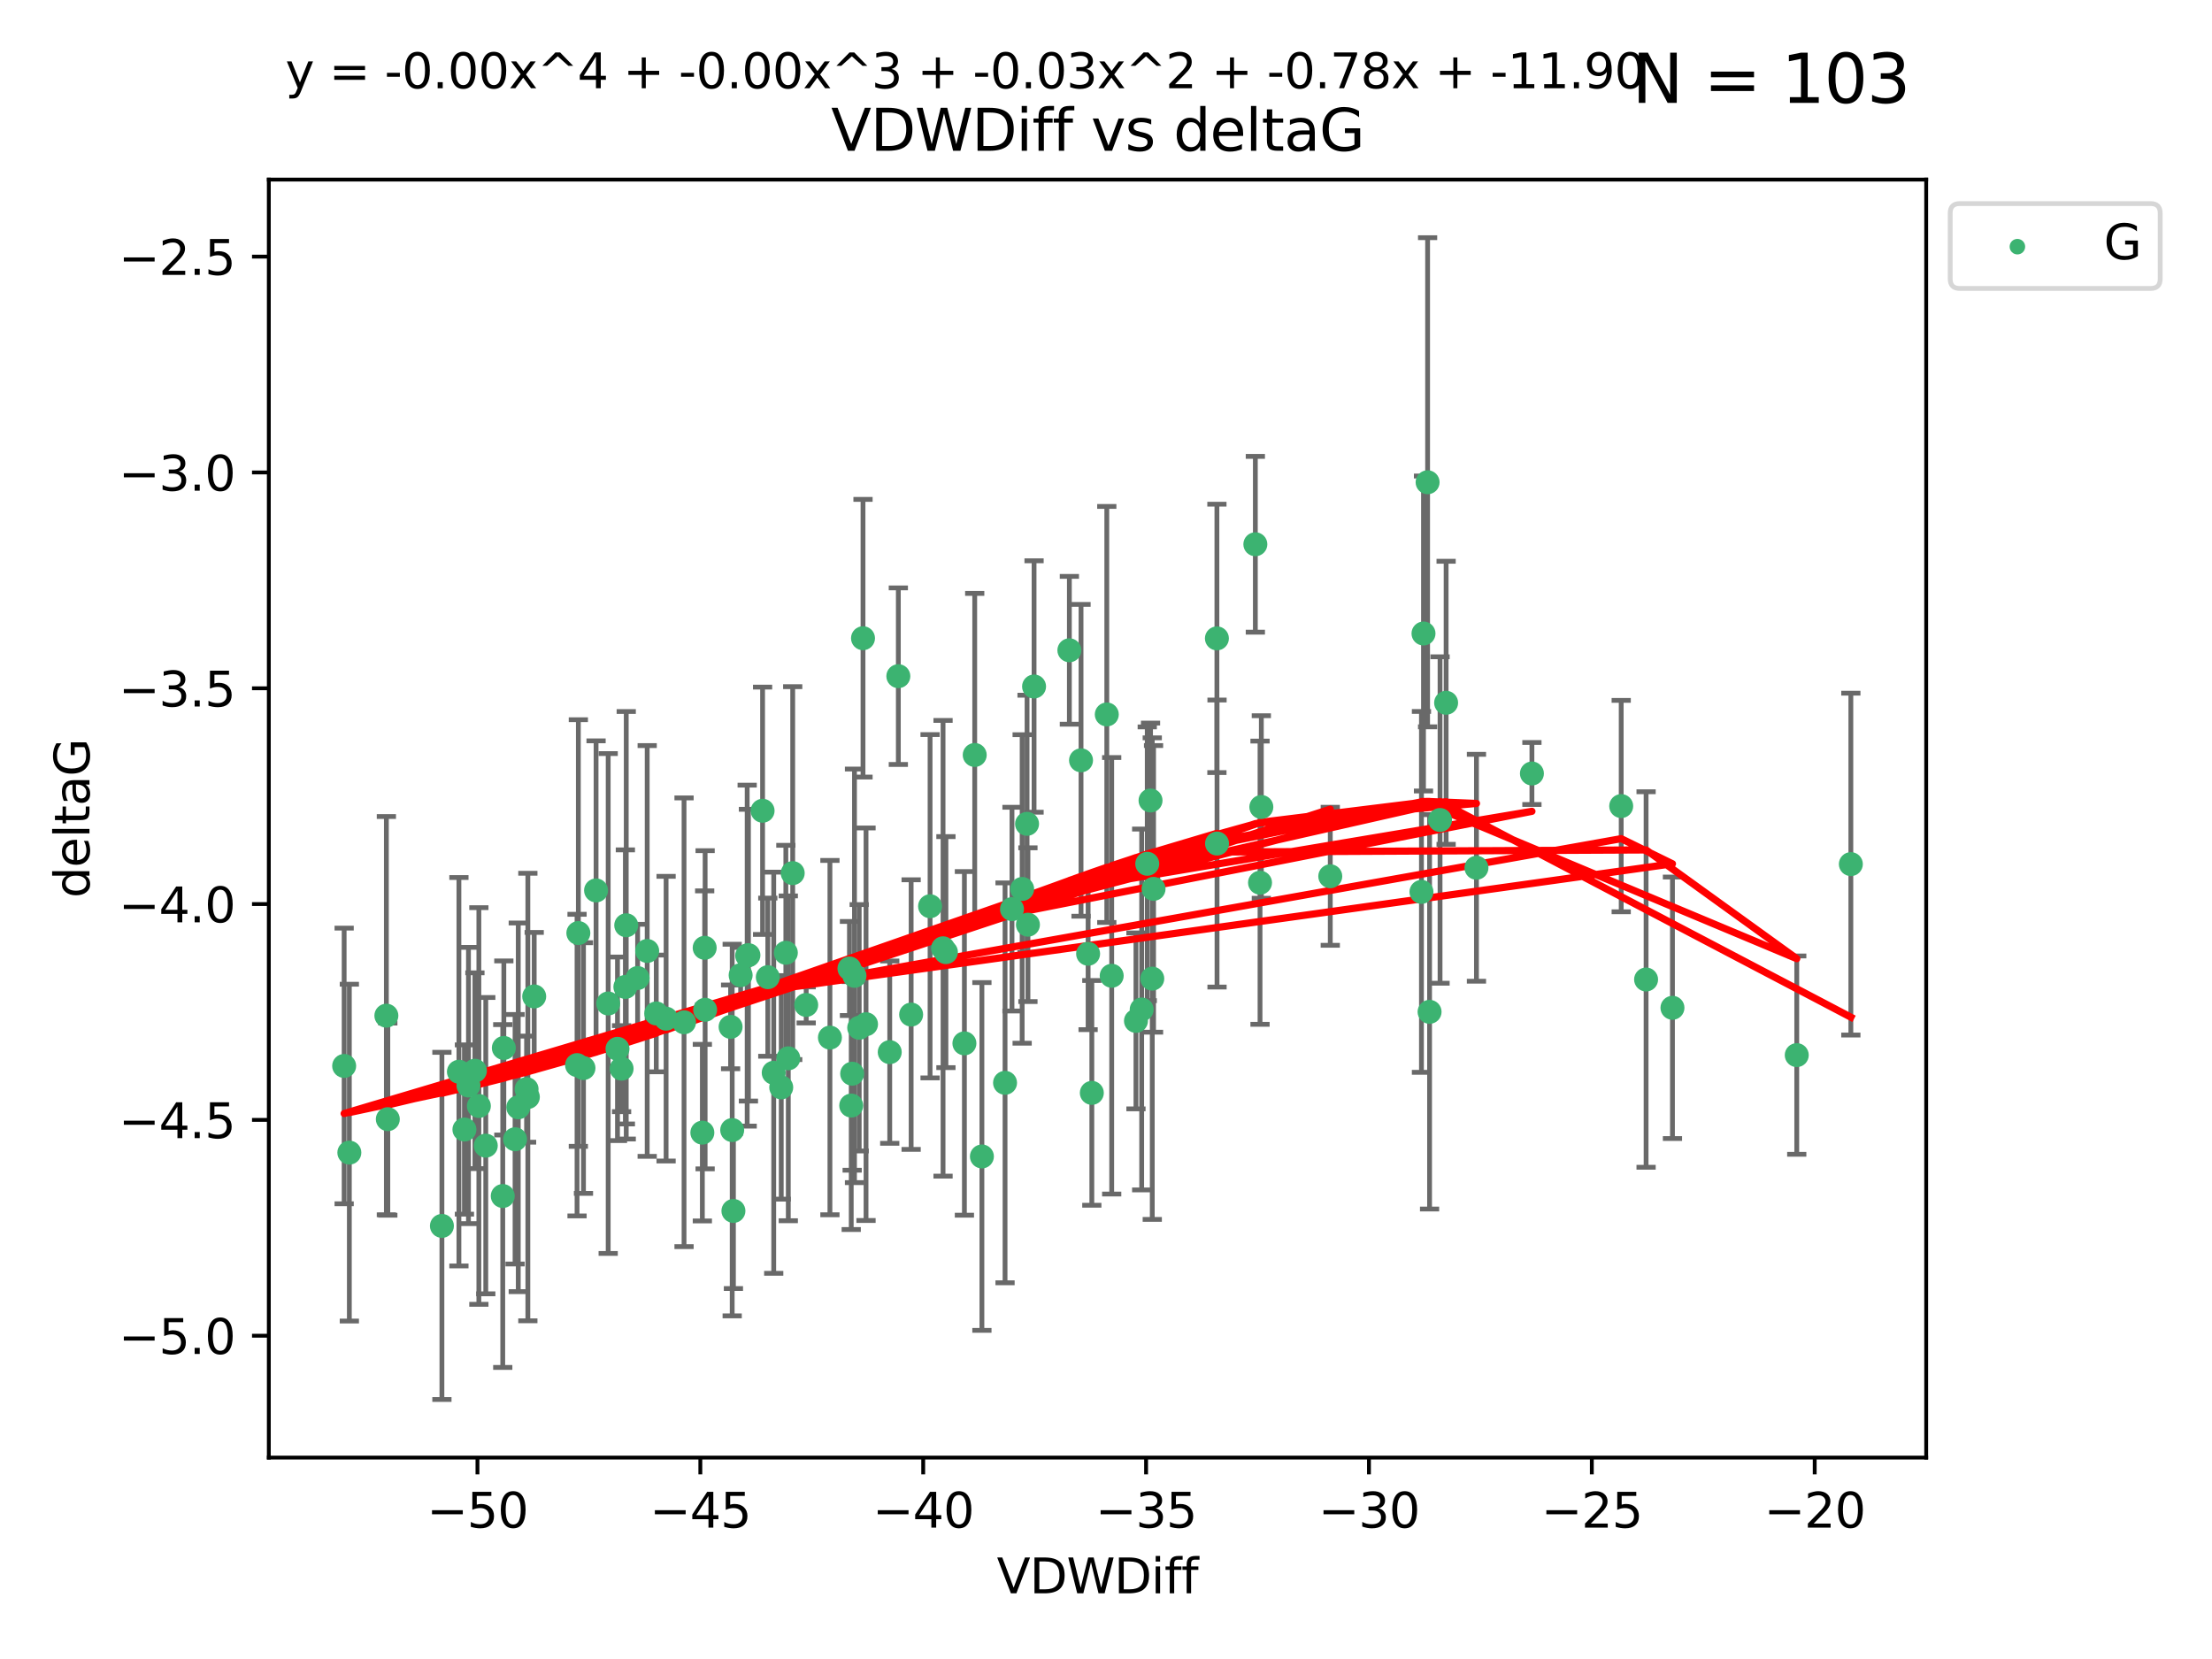 <?xml version="1.0" encoding="utf-8" standalone="no"?>
<!DOCTYPE svg PUBLIC "-//W3C//DTD SVG 1.1//EN"
  "http://www.w3.org/Graphics/SVG/1.1/DTD/svg11.dtd">
<svg xmlns:xlink="http://www.w3.org/1999/xlink" width="460.8pt" height="345.6pt" viewBox="0 0 460.8 345.6" xmlns="http://www.w3.org/2000/svg" version="1.1">
 <defs>
  <style type="text/css">*{stroke-linejoin: round; stroke-linecap: butt}</style>
 </defs>
 <g id="figure_1">
  <g id="patch_1">
   <path d="M 0 345.6 
L 460.8 345.6 
L 460.8 0 
L 0 0 
z
" style="fill: #ffffff"/>
  </g>
  <g id="axes_1">
   <g id="patch_2">
    <path d="M 56 303.64 
L 401.26 303.64 
L 401.26 37.411 
L 56 37.411 
z
" style="fill: #ffffff"/>
   </g>
   <g id="PathCollection_1">
    <defs>
     <path id="m899fb00f09" d="M 0 1.118 
C 0.297 1.118 0.581 1 0.791 0.791 
C 1 0.581 1.118 0.297 1.118 0 
C 1.118 -0.297 1 -0.581 0.791 -0.791 
C 0.581 -1 0.297 -1.118 0 -1.118 
C -0.297 -1.118 -0.581 -1 -0.791 -0.791 
C -1 -0.581 -1.118 -0.297 -1.118 0 
C -1.118 0.297 -1 0.581 -0.791 0.791 
C -0.581 1 -0.297 1.118 0 1.118 
z
" style="stroke: #3cb371"/>
    </defs>
    <g clip-path="url(#p408340daaf)">
     <use xlink:href="#m899fb00f09" x="97.59" y="226.127" style="fill: #3cb371; stroke: #3cb371"/>
     <use xlink:href="#m899fb00f09" x="152.197" y="213.914" style="fill: #3cb371; stroke: #3cb371"/>
     <use xlink:href="#m899fb00f09" x="72.775" y="240.113" style="fill: #3cb371; stroke: #3cb371"/>
     <use xlink:href="#m899fb00f09" x="96.748" y="235.298" style="fill: #3cb371; stroke: #3cb371"/>
     <use xlink:href="#m899fb00f09" x="109.696" y="226.888" style="fill: #3cb371; stroke: #3cb371"/>
     <use xlink:href="#m899fb00f09" x="120.481" y="194.368" style="fill: #3cb371; stroke: #3cb371"/>
     <use xlink:href="#m899fb00f09" x="120.209" y="221.879" style="fill: #3cb371; stroke: #3cb371"/>
     <use xlink:href="#m899fb00f09" x="155.912" y="198.978" style="fill: #3cb371; stroke: #3cb371"/>
     <use xlink:href="#m899fb00f09" x="92.059" y="255.379" style="fill: #3cb371; stroke: #3cb371"/>
     <use xlink:href="#m899fb00f09" x="99.757" y="230.396" style="fill: #3cb371; stroke: #3cb371"/>
     <use xlink:href="#m899fb00f09" x="146.891" y="210.354" style="fill: #3cb371; stroke: #3cb371"/>
     <use xlink:href="#m899fb00f09" x="142.499" y="212.957" style="fill: #3cb371; stroke: #3cb371"/>
     <use xlink:href="#m899fb00f09" x="71.694" y="222.055" style="fill: #3cb371; stroke: #3cb371"/>
     <use xlink:href="#m899fb00f09" x="178.989" y="214.105" style="fill: #3cb371; stroke: #3cb371"/>
     <use xlink:href="#m899fb00f09" x="172.889" y="216.151" style="fill: #3cb371; stroke: #3cb371"/>
     <use xlink:href="#m899fb00f09" x="80.79" y="233.143" style="fill: #3cb371; stroke: #3cb371"/>
     <use xlink:href="#m899fb00f09" x="154.29" y="203.149" style="fill: #3cb371; stroke: #3cb371"/>
     <use xlink:href="#m899fb00f09" x="152.529" y="235.411" style="fill: #3cb371; stroke: #3cb371"/>
     <use xlink:href="#m899fb00f09" x="130.277" y="205.593" style="fill: #3cb371; stroke: #3cb371"/>
     <use xlink:href="#m899fb00f09" x="121.548" y="222.494" style="fill: #3cb371; stroke: #3cb371"/>
     <use xlink:href="#m899fb00f09" x="101.196" y="238.661" style="fill: #3cb371; stroke: #3cb371"/>
     <use xlink:href="#m899fb00f09" x="165.135" y="181.887" style="fill: #3cb371; stroke: #3cb371"/>
     <use xlink:href="#m899fb00f09" x="193.752" y="188.788" style="fill: #3cb371; stroke: #3cb371"/>
     <use xlink:href="#m899fb00f09" x="176.957" y="201.756" style="fill: #3cb371; stroke: #3cb371"/>
     <use xlink:href="#m899fb00f09" x="178.007" y="203.284" style="fill: #3cb371; stroke: #3cb371"/>
     <use xlink:href="#m899fb00f09" x="134.822" y="198.103" style="fill: #3cb371; stroke: #3cb371"/>
     <use xlink:href="#m899fb00f09" x="128.634" y="218.488" style="fill: #3cb371; stroke: #3cb371"/>
     <use xlink:href="#m899fb00f09" x="136.713" y="211.12" style="fill: #3cb371; stroke: #3cb371"/>
     <use xlink:href="#m899fb00f09" x="130.457" y="192.75" style="fill: #3cb371; stroke: #3cb371"/>
     <use xlink:href="#m899fb00f09" x="155.651" y="199.074" style="fill: #3cb371; stroke: #3cb371"/>
     <use xlink:href="#m899fb00f09" x="95.601" y="223.263" style="fill: #3cb371; stroke: #3cb371"/>
     <use xlink:href="#m899fb00f09" x="167.945" y="209.347" style="fill: #3cb371; stroke: #3cb371"/>
     <use xlink:href="#m899fb00f09" x="80.489" y="211.581" style="fill: #3cb371; stroke: #3cb371"/>
     <use xlink:href="#m899fb00f09" x="109.962" y="228.531" style="fill: #3cb371; stroke: #3cb371"/>
     <use xlink:href="#m899fb00f09" x="180.409" y="213.365" style="fill: #3cb371; stroke: #3cb371"/>
     <use xlink:href="#m899fb00f09" x="200.904" y="217.352" style="fill: #3cb371; stroke: #3cb371"/>
     <use xlink:href="#m899fb00f09" x="107.964" y="230.675" style="fill: #3cb371; stroke: #3cb371"/>
     <use xlink:href="#m899fb00f09" x="107.297" y="237.327" style="fill: #3cb371; stroke: #3cb371"/>
     <use xlink:href="#m899fb00f09" x="209.37" y="225.572" style="fill: #3cb371; stroke: #3cb371"/>
     <use xlink:href="#m899fb00f09" x="124.171" y="185.492" style="fill: #3cb371; stroke: #3cb371"/>
     <use xlink:href="#m899fb00f09" x="104.733" y="249.151" style="fill: #3cb371; stroke: #3cb371"/>
     <use xlink:href="#m899fb00f09" x="98.935" y="223.052" style="fill: #3cb371; stroke: #3cb371"/>
     <use xlink:href="#m899fb00f09" x="126.697" y="209.046" style="fill: #3cb371; stroke: #3cb371"/>
     <use xlink:href="#m899fb00f09" x="129.491" y="222.621" style="fill: #3cb371; stroke: #3cb371"/>
     <use xlink:href="#m899fb00f09" x="177.326" y="230.309" style="fill: #3cb371; stroke: #3cb371"/>
     <use xlink:href="#m899fb00f09" x="162.745" y="226.519" style="fill: #3cb371; stroke: #3cb371"/>
     <use xlink:href="#m899fb00f09" x="159.949" y="203.566" style="fill: #3cb371; stroke: #3cb371"/>
     <use xlink:href="#m899fb00f09" x="158.86" y="168.895" style="fill: #3cb371; stroke: #3cb371"/>
     <use xlink:href="#m899fb00f09" x="185.349" y="219.179" style="fill: #3cb371; stroke: #3cb371"/>
     <use xlink:href="#m899fb00f09" x="138.759" y="212.208" style="fill: #3cb371; stroke: #3cb371"/>
     <use xlink:href="#m899fb00f09" x="179.78" y="132.952" style="fill: #3cb371; stroke: #3cb371"/>
     <use xlink:href="#m899fb00f09" x="111.284" y="207.576" style="fill: #3cb371; stroke: #3cb371"/>
     <use xlink:href="#m899fb00f09" x="177.523" y="223.67" style="fill: #3cb371; stroke: #3cb371"/>
     <use xlink:href="#m899fb00f09" x="277.12" y="182.546" style="fill: #3cb371; stroke: #3cb371"/>
     <use xlink:href="#m899fb00f09" x="152.786" y="252.258" style="fill: #3cb371; stroke: #3cb371"/>
     <use xlink:href="#m899fb00f09" x="161.18" y="223.471" style="fill: #3cb371; stroke: #3cb371"/>
     <use xlink:href="#m899fb00f09" x="146.313" y="235.95" style="fill: #3cb371; stroke: #3cb371"/>
     <use xlink:href="#m899fb00f09" x="104.959" y="218.308" style="fill: #3cb371; stroke: #3cb371"/>
     <use xlink:href="#m899fb00f09" x="132.828" y="203.743" style="fill: #3cb371; stroke: #3cb371"/>
     <use xlink:href="#m899fb00f09" x="240.305" y="185.167" style="fill: #3cb371; stroke: #3cb371"/>
     <use xlink:href="#m899fb00f09" x="222.77" y="135.468" style="fill: #3cb371; stroke: #3cb371"/>
     <use xlink:href="#m899fb00f09" x="253.504" y="132.987" style="fill: #3cb371; stroke: #3cb371"/>
     <use xlink:href="#m899fb00f09" x="237.834" y="210.296" style="fill: #3cb371; stroke: #3cb371"/>
     <use xlink:href="#m899fb00f09" x="296.541" y="131.97" style="fill: #3cb371; stroke: #3cb371"/>
     <use xlink:href="#m899fb00f09" x="196.454" y="197.546" style="fill: #3cb371; stroke: #3cb371"/>
     <use xlink:href="#m899fb00f09" x="236.642" y="212.674" style="fill: #3cb371; stroke: #3cb371"/>
     <use xlink:href="#m899fb00f09" x="214.138" y="192.632" style="fill: #3cb371; stroke: #3cb371"/>
     <use xlink:href="#m899fb00f09" x="189.807" y="211.355" style="fill: #3cb371; stroke: #3cb371"/>
     <use xlink:href="#m899fb00f09" x="204.55" y="240.911" style="fill: #3cb371; stroke: #3cb371"/>
     <use xlink:href="#m899fb00f09" x="253.53" y="175.726" style="fill: #3cb371; stroke: #3cb371"/>
     <use xlink:href="#m899fb00f09" x="210.816" y="189.388" style="fill: #3cb371; stroke: #3cb371"/>
     <use xlink:href="#m899fb00f09" x="146.798" y="197.446" style="fill: #3cb371; stroke: #3cb371"/>
     <use xlink:href="#m899fb00f09" x="226.674" y="198.685" style="fill: #3cb371; stroke: #3cb371"/>
     <use xlink:href="#m899fb00f09" x="197.054" y="198.345" style="fill: #3cb371; stroke: #3cb371"/>
     <use xlink:href="#m899fb00f09" x="319.127" y="161.133" style="fill: #3cb371; stroke: #3cb371"/>
     <use xlink:href="#m899fb00f09" x="213.955" y="171.621" style="fill: #3cb371; stroke: #3cb371"/>
     <use xlink:href="#m899fb00f09" x="215.415" y="143.009" style="fill: #3cb371; stroke: #3cb371"/>
     <use xlink:href="#m899fb00f09" x="227.447" y="227.667" style="fill: #3cb371; stroke: #3cb371"/>
     <use xlink:href="#m899fb00f09" x="230.565" y="148.832" style="fill: #3cb371; stroke: #3cb371"/>
     <use xlink:href="#m899fb00f09" x="164.217" y="220.468" style="fill: #3cb371; stroke: #3cb371"/>
     <use xlink:href="#m899fb00f09" x="337.726" y="167.921" style="fill: #3cb371; stroke: #3cb371"/>
     <use xlink:href="#m899fb00f09" x="348.404" y="209.942" style="fill: #3cb371; stroke: #3cb371"/>
     <use xlink:href="#m899fb00f09" x="163.706" y="198.479" style="fill: #3cb371; stroke: #3cb371"/>
     <use xlink:href="#m899fb00f09" x="262.487" y="183.882" style="fill: #3cb371; stroke: #3cb371"/>
     <use xlink:href="#m899fb00f09" x="238.993" y="179.941" style="fill: #3cb371; stroke: #3cb371"/>
     <use xlink:href="#m899fb00f09" x="187.14" y="140.859" style="fill: #3cb371; stroke: #3cb371"/>
     <use xlink:href="#m899fb00f09" x="261.513" y="113.38" style="fill: #3cb371; stroke: #3cb371"/>
     <use xlink:href="#m899fb00f09" x="301.252" y="146.402" style="fill: #3cb371; stroke: #3cb371"/>
     <use xlink:href="#m899fb00f09" x="212.933" y="185.186" style="fill: #3cb371; stroke: #3cb371"/>
     <use xlink:href="#m899fb00f09" x="225.198" y="158.389" style="fill: #3cb371; stroke: #3cb371"/>
     <use xlink:href="#m899fb00f09" x="203.052" y="157.275" style="fill: #3cb371; stroke: #3cb371"/>
     <use xlink:href="#m899fb00f09" x="239.678" y="166.756" style="fill: #3cb371; stroke: #3cb371"/>
     <use xlink:href="#m899fb00f09" x="231.587" y="203.272" style="fill: #3cb371; stroke: #3cb371"/>
     <use xlink:href="#m899fb00f09" x="297.396" y="100.462" style="fill: #3cb371; stroke: #3cb371"/>
     <use xlink:href="#m899fb00f09" x="307.574" y="180.773" style="fill: #3cb371; stroke: #3cb371"/>
     <use xlink:href="#m899fb00f09" x="262.76" y="168.112" style="fill: #3cb371; stroke: #3cb371"/>
     <use xlink:href="#m899fb00f09" x="297.806" y="210.783" style="fill: #3cb371; stroke: #3cb371"/>
     <use xlink:href="#m899fb00f09" x="296.116" y="185.796" style="fill: #3cb371; stroke: #3cb371"/>
     <use xlink:href="#m899fb00f09" x="374.297" y="219.801" style="fill: #3cb371; stroke: #3cb371"/>
     <use xlink:href="#m899fb00f09" x="342.91" y="204.047" style="fill: #3cb371; stroke: #3cb371"/>
     <use xlink:href="#m899fb00f09" x="240.038" y="203.867" style="fill: #3cb371; stroke: #3cb371"/>
     <use xlink:href="#m899fb00f09" x="299.989" y="170.82" style="fill: #3cb371; stroke: #3cb371"/>
     <use xlink:href="#m899fb00f09" x="385.566" y="180.01" style="fill: #3cb371; stroke: #3cb371"/>
    </g>
   </g>
   <g id="matplotlib.axis_1">
    <g id="xtick_1">
     <g id="line2d_1">
      <defs>
       <path id="m81da4bf411" d="M 0 0 
L 0 3.5 
" style="stroke: #000000; stroke-width: 0.8"/>
      </defs>
      <g>
       <use xlink:href="#m81da4bf411" x="99.464" y="303.64" style="stroke: #000000; stroke-width: 0.8"/>
      </g>
     </g>
     <g id="text_1">
      <!-- −50 -->
      <g transform="translate(88.912 318.238)scale(0.1 -0.1)">
       <defs>
        <path id="DejaVuSans-2212" d="M 678 2272 
L 4684 2272 
L 4684 1741 
L 678 1741 
L 678 2272 
z
" transform="scale(0.016)"/>
        <path id="DejaVuSans-35" d="M 691 4666 
L 3169 4666 
L 3169 4134 
L 1269 4134 
L 1269 2991 
Q 1406 3038 1543 3061 
Q 1681 3084 1819 3084 
Q 2600 3084 3056 2656 
Q 3513 2228 3513 1497 
Q 3513 744 3044 326 
Q 2575 -91 1722 -91 
Q 1428 -91 1123 -41 
Q 819 9 494 109 
L 494 744 
Q 775 591 1075 516 
Q 1375 441 1709 441 
Q 2250 441 2565 725 
Q 2881 1009 2881 1497 
Q 2881 1984 2565 2268 
Q 2250 2553 1709 2553 
Q 1456 2553 1204 2497 
Q 953 2441 691 2322 
L 691 4666 
z
" transform="scale(0.016)"/>
        <path id="DejaVuSans-30" d="M 2034 4250 
Q 1547 4250 1301 3770 
Q 1056 3291 1056 2328 
Q 1056 1369 1301 889 
Q 1547 409 2034 409 
Q 2525 409 2770 889 
Q 3016 1369 3016 2328 
Q 3016 3291 2770 3770 
Q 2525 4250 2034 4250 
z
M 2034 4750 
Q 2819 4750 3233 4129 
Q 3647 3509 3647 2328 
Q 3647 1150 3233 529 
Q 2819 -91 2034 -91 
Q 1250 -91 836 529 
Q 422 1150 422 2328 
Q 422 3509 836 4129 
Q 1250 4750 2034 4750 
z
" transform="scale(0.016)"/>
       </defs>
       <use xlink:href="#DejaVuSans-2212"/>
       <use xlink:href="#DejaVuSans-35" x="83.789"/>
       <use xlink:href="#DejaVuSans-30" x="147.412"/>
      </g>
     </g>
    </g>
    <g id="xtick_2">
     <g id="line2d_2">
      <g>
       <use xlink:href="#m81da4bf411" x="145.893" y="303.64" style="stroke: #000000; stroke-width: 0.8"/>
      </g>
     </g>
     <g id="text_2">
      <!-- −45 -->
      <g transform="translate(135.34 318.238)scale(0.1 -0.1)">
       <defs>
        <path id="DejaVuSans-34" d="M 2419 4116 
L 825 1625 
L 2419 1625 
L 2419 4116 
z
M 2253 4666 
L 3047 4666 
L 3047 1625 
L 3713 1625 
L 3713 1100 
L 3047 1100 
L 3047 0 
L 2419 0 
L 2419 1100 
L 313 1100 
L 313 1709 
L 2253 4666 
z
" transform="scale(0.016)"/>
       </defs>
       <use xlink:href="#DejaVuSans-2212"/>
       <use xlink:href="#DejaVuSans-34" x="83.789"/>
       <use xlink:href="#DejaVuSans-35" x="147.412"/>
      </g>
     </g>
    </g>
    <g id="xtick_3">
     <g id="line2d_3">
      <g>
       <use xlink:href="#m81da4bf411" x="192.321" y="303.64" style="stroke: #000000; stroke-width: 0.8"/>
      </g>
     </g>
     <g id="text_3">
      <!-- −40 -->
      <g transform="translate(181.769 318.238)scale(0.1 -0.1)">
       <use xlink:href="#DejaVuSans-2212"/>
       <use xlink:href="#DejaVuSans-34" x="83.789"/>
       <use xlink:href="#DejaVuSans-30" x="147.412"/>
      </g>
     </g>
    </g>
    <g id="xtick_4">
     <g id="line2d_4">
      <g>
       <use xlink:href="#m81da4bf411" x="238.75" y="303.64" style="stroke: #000000; stroke-width: 0.8"/>
      </g>
     </g>
     <g id="text_4">
      <!-- −35 -->
      <g transform="translate(228.197 318.238)scale(0.1 -0.1)">
       <defs>
        <path id="DejaVuSans-33" d="M 2597 2516 
Q 3050 2419 3304 2112 
Q 3559 1806 3559 1356 
Q 3559 666 3084 287 
Q 2609 -91 1734 -91 
Q 1441 -91 1130 -33 
Q 819 25 488 141 
L 488 750 
Q 750 597 1062 519 
Q 1375 441 1716 441 
Q 2309 441 2620 675 
Q 2931 909 2931 1356 
Q 2931 1769 2642 2001 
Q 2353 2234 1838 2234 
L 1294 2234 
L 1294 2753 
L 1863 2753 
Q 2328 2753 2575 2939 
Q 2822 3125 2822 3475 
Q 2822 3834 2567 4026 
Q 2313 4219 1838 4219 
Q 1578 4219 1281 4162 
Q 984 4106 628 3988 
L 628 4550 
Q 988 4650 1302 4700 
Q 1616 4750 1894 4750 
Q 2613 4750 3031 4423 
Q 3450 4097 3450 3541 
Q 3450 3153 3228 2886 
Q 3006 2619 2597 2516 
z
" transform="scale(0.016)"/>
       </defs>
       <use xlink:href="#DejaVuSans-2212"/>
       <use xlink:href="#DejaVuSans-33" x="83.789"/>
       <use xlink:href="#DejaVuSans-35" x="147.412"/>
      </g>
     </g>
    </g>
    <g id="xtick_5">
     <g id="line2d_5">
      <g>
       <use xlink:href="#m81da4bf411" x="285.178" y="303.64" style="stroke: #000000; stroke-width: 0.8"/>
      </g>
     </g>
     <g id="text_5">
      <!-- −30 -->
      <g transform="translate(274.626 318.238)scale(0.1 -0.1)">
       <use xlink:href="#DejaVuSans-2212"/>
       <use xlink:href="#DejaVuSans-33" x="83.789"/>
       <use xlink:href="#DejaVuSans-30" x="147.412"/>
      </g>
     </g>
    </g>
    <g id="xtick_6">
     <g id="line2d_6">
      <g>
       <use xlink:href="#m81da4bf411" x="331.606" y="303.64" style="stroke: #000000; stroke-width: 0.8"/>
      </g>
     </g>
     <g id="text_6">
      <!-- −25 -->
      <g transform="translate(321.054 318.238)scale(0.1 -0.1)">
       <defs>
        <path id="DejaVuSans-32" d="M 1228 531 
L 3431 531 
L 3431 0 
L 469 0 
L 469 531 
Q 828 903 1448 1529 
Q 2069 2156 2228 2338 
Q 2531 2678 2651 2914 
Q 2772 3150 2772 3378 
Q 2772 3750 2511 3984 
Q 2250 4219 1831 4219 
Q 1534 4219 1204 4116 
Q 875 4013 500 3803 
L 500 4441 
Q 881 4594 1212 4672 
Q 1544 4750 1819 4750 
Q 2544 4750 2975 4387 
Q 3406 4025 3406 3419 
Q 3406 3131 3298 2873 
Q 3191 2616 2906 2266 
Q 2828 2175 2409 1742 
Q 1991 1309 1228 531 
z
" transform="scale(0.016)"/>
       </defs>
       <use xlink:href="#DejaVuSans-2212"/>
       <use xlink:href="#DejaVuSans-32" x="83.789"/>
       <use xlink:href="#DejaVuSans-35" x="147.412"/>
      </g>
     </g>
    </g>
    <g id="xtick_7">
     <g id="line2d_7">
      <g>
       <use xlink:href="#m81da4bf411" x="378.035" y="303.64" style="stroke: #000000; stroke-width: 0.8"/>
      </g>
     </g>
     <g id="text_7">
      <!-- −20 -->
      <g transform="translate(367.482 318.238)scale(0.1 -0.1)">
       <use xlink:href="#DejaVuSans-2212"/>
       <use xlink:href="#DejaVuSans-32" x="83.789"/>
       <use xlink:href="#DejaVuSans-30" x="147.412"/>
      </g>
     </g>
    </g>
    <g id="text_8">
     <!-- VDWDiff -->
     <g transform="translate(207.657 331.917)scale(0.1 -0.1)">
      <defs>
       <path id="DejaVuSans-56" d="M 1831 0 
L 50 4666 
L 709 4666 
L 2188 738 
L 3669 4666 
L 4325 4666 
L 2547 0 
L 1831 0 
z
" transform="scale(0.016)"/>
       <path id="DejaVuSans-44" d="M 1259 4147 
L 1259 519 
L 2022 519 
Q 2988 519 3436 956 
Q 3884 1394 3884 2338 
Q 3884 3275 3436 3711 
Q 2988 4147 2022 4147 
L 1259 4147 
z
M 628 4666 
L 1925 4666 
Q 3281 4666 3915 4102 
Q 4550 3538 4550 2338 
Q 4550 1131 3912 565 
Q 3275 0 1925 0 
L 628 0 
L 628 4666 
z
" transform="scale(0.016)"/>
       <path id="DejaVuSans-57" d="M 213 4666 
L 850 4666 
L 1831 722 
L 2809 4666 
L 3519 4666 
L 4500 722 
L 5478 4666 
L 6119 4666 
L 4947 0 
L 4153 0 
L 3169 4050 
L 2175 0 
L 1381 0 
L 213 4666 
z
" transform="scale(0.016)"/>
       <path id="DejaVuSans-69" d="M 603 3500 
L 1178 3500 
L 1178 0 
L 603 0 
L 603 3500 
z
M 603 4863 
L 1178 4863 
L 1178 4134 
L 603 4134 
L 603 4863 
z
" transform="scale(0.016)"/>
       <path id="DejaVuSans-66" d="M 2375 4863 
L 2375 4384 
L 1825 4384 
Q 1516 4384 1395 4259 
Q 1275 4134 1275 3809 
L 1275 3500 
L 2222 3500 
L 2222 3053 
L 1275 3053 
L 1275 0 
L 697 0 
L 697 3053 
L 147 3053 
L 147 3500 
L 697 3500 
L 697 3744 
Q 697 4328 969 4595 
Q 1241 4863 1831 4863 
L 2375 4863 
z
" transform="scale(0.016)"/>
      </defs>
      <use xlink:href="#DejaVuSans-56"/>
      <use xlink:href="#DejaVuSans-44" x="68.408"/>
      <use xlink:href="#DejaVuSans-57" x="145.41"/>
      <use xlink:href="#DejaVuSans-44" x="244.287"/>
      <use xlink:href="#DejaVuSans-69" x="321.289"/>
      <use xlink:href="#DejaVuSans-66" x="349.072"/>
      <use xlink:href="#DejaVuSans-66" x="384.277"/>
     </g>
    </g>
   </g>
   <g id="matplotlib.axis_2">
    <g id="ytick_1">
     <g id="line2d_8">
      <defs>
       <path id="mac8b88f8bd" d="M 0 0 
L -3.5 0 
" style="stroke: #000000; stroke-width: 0.8"/>
      </defs>
      <g>
       <use xlink:href="#mac8b88f8bd" x="56" y="278.253" style="stroke: #000000; stroke-width: 0.8"/>
      </g>
     </g>
     <g id="text_9">
      <!-- −5.0 -->
      <g transform="translate(24.717 282.052)scale(0.1 -0.1)">
       <defs>
        <path id="DejaVuSans-2e" d="M 684 794 
L 1344 794 
L 1344 0 
L 684 0 
L 684 794 
z
" transform="scale(0.016)"/>
       </defs>
       <use xlink:href="#DejaVuSans-2212"/>
       <use xlink:href="#DejaVuSans-35" x="83.789"/>
       <use xlink:href="#DejaVuSans-2e" x="147.412"/>
       <use xlink:href="#DejaVuSans-30" x="179.199"/>
      </g>
     </g>
    </g>
    <g id="ytick_2">
     <g id="line2d_9">
      <g>
       <use xlink:href="#mac8b88f8bd" x="56" y="233.295" style="stroke: #000000; stroke-width: 0.8"/>
      </g>
     </g>
     <g id="text_10">
      <!-- −4.5 -->
      <g transform="translate(24.717 237.094)scale(0.1 -0.1)">
       <use xlink:href="#DejaVuSans-2212"/>
       <use xlink:href="#DejaVuSans-34" x="83.789"/>
       <use xlink:href="#DejaVuSans-2e" x="147.412"/>
       <use xlink:href="#DejaVuSans-35" x="179.199"/>
      </g>
     </g>
    </g>
    <g id="ytick_3">
     <g id="line2d_10">
      <g>
       <use xlink:href="#mac8b88f8bd" x="56" y="188.336" style="stroke: #000000; stroke-width: 0.8"/>
      </g>
     </g>
     <g id="text_11">
      <!-- −4.0 -->
      <g transform="translate(24.717 192.136)scale(0.1 -0.1)">
       <use xlink:href="#DejaVuSans-2212"/>
       <use xlink:href="#DejaVuSans-34" x="83.789"/>
       <use xlink:href="#DejaVuSans-2e" x="147.412"/>
       <use xlink:href="#DejaVuSans-30" x="179.199"/>
      </g>
     </g>
    </g>
    <g id="ytick_4">
     <g id="line2d_11">
      <g>
       <use xlink:href="#mac8b88f8bd" x="56" y="143.378" style="stroke: #000000; stroke-width: 0.8"/>
      </g>
     </g>
     <g id="text_12">
      <!-- −3.5 -->
      <g transform="translate(24.717 147.177)scale(0.1 -0.1)">
       <use xlink:href="#DejaVuSans-2212"/>
       <use xlink:href="#DejaVuSans-33" x="83.789"/>
       <use xlink:href="#DejaVuSans-2e" x="147.412"/>
       <use xlink:href="#DejaVuSans-35" x="179.199"/>
      </g>
     </g>
    </g>
    <g id="ytick_5">
     <g id="line2d_12">
      <g>
       <use xlink:href="#mac8b88f8bd" x="56" y="98.42" style="stroke: #000000; stroke-width: 0.8"/>
      </g>
     </g>
     <g id="text_13">
      <!-- −3.0 -->
      <g transform="translate(24.717 102.219)scale(0.1 -0.1)">
       <use xlink:href="#DejaVuSans-2212"/>
       <use xlink:href="#DejaVuSans-33" x="83.789"/>
       <use xlink:href="#DejaVuSans-2e" x="147.412"/>
       <use xlink:href="#DejaVuSans-30" x="179.199"/>
      </g>
     </g>
    </g>
    <g id="ytick_6">
     <g id="line2d_13">
      <g>
       <use xlink:href="#mac8b88f8bd" x="56" y="53.462" style="stroke: #000000; stroke-width: 0.8"/>
      </g>
     </g>
     <g id="text_14">
      <!-- −2.5 -->
      <g transform="translate(24.717 57.261)scale(0.1 -0.1)">
       <use xlink:href="#DejaVuSans-2212"/>
       <use xlink:href="#DejaVuSans-32" x="83.789"/>
       <use xlink:href="#DejaVuSans-2e" x="147.412"/>
       <use xlink:href="#DejaVuSans-35" x="179.199"/>
      </g>
     </g>
    </g>
    <g id="text_15">
     <!-- deltaG -->
     <g transform="translate(18.637 187.064)rotate(-90)scale(0.1 -0.1)">
      <defs>
       <path id="DejaVuSans-64" d="M 2906 2969 
L 2906 4863 
L 3481 4863 
L 3481 0 
L 2906 0 
L 2906 525 
Q 2725 213 2448 61 
Q 2172 -91 1784 -91 
Q 1150 -91 751 415 
Q 353 922 353 1747 
Q 353 2572 751 3078 
Q 1150 3584 1784 3584 
Q 2172 3584 2448 3432 
Q 2725 3281 2906 2969 
z
M 947 1747 
Q 947 1113 1208 752 
Q 1469 391 1925 391 
Q 2381 391 2643 752 
Q 2906 1113 2906 1747 
Q 2906 2381 2643 2742 
Q 2381 3103 1925 3103 
Q 1469 3103 1208 2742 
Q 947 2381 947 1747 
z
" transform="scale(0.016)"/>
       <path id="DejaVuSans-65" d="M 3597 1894 
L 3597 1613 
L 953 1613 
Q 991 1019 1311 708 
Q 1631 397 2203 397 
Q 2534 397 2845 478 
Q 3156 559 3463 722 
L 3463 178 
Q 3153 47 2828 -22 
Q 2503 -91 2169 -91 
Q 1331 -91 842 396 
Q 353 884 353 1716 
Q 353 2575 817 3079 
Q 1281 3584 2069 3584 
Q 2775 3584 3186 3129 
Q 3597 2675 3597 1894 
z
M 3022 2063 
Q 3016 2534 2758 2815 
Q 2500 3097 2075 3097 
Q 1594 3097 1305 2825 
Q 1016 2553 972 2059 
L 3022 2063 
z
" transform="scale(0.016)"/>
       <path id="DejaVuSans-6c" d="M 603 4863 
L 1178 4863 
L 1178 0 
L 603 0 
L 603 4863 
z
" transform="scale(0.016)"/>
       <path id="DejaVuSans-74" d="M 1172 4494 
L 1172 3500 
L 2356 3500 
L 2356 3053 
L 1172 3053 
L 1172 1153 
Q 1172 725 1289 603 
Q 1406 481 1766 481 
L 2356 481 
L 2356 0 
L 1766 0 
Q 1100 0 847 248 
Q 594 497 594 1153 
L 594 3053 
L 172 3053 
L 172 3500 
L 594 3500 
L 594 4494 
L 1172 4494 
z
" transform="scale(0.016)"/>
       <path id="DejaVuSans-61" d="M 2194 1759 
Q 1497 1759 1228 1600 
Q 959 1441 959 1056 
Q 959 750 1161 570 
Q 1363 391 1709 391 
Q 2188 391 2477 730 
Q 2766 1069 2766 1631 
L 2766 1759 
L 2194 1759 
z
M 3341 1997 
L 3341 0 
L 2766 0 
L 2766 531 
Q 2569 213 2275 61 
Q 1981 -91 1556 -91 
Q 1019 -91 701 211 
Q 384 513 384 1019 
Q 384 1609 779 1909 
Q 1175 2209 1959 2209 
L 2766 2209 
L 2766 2266 
Q 2766 2663 2505 2880 
Q 2244 3097 1772 3097 
Q 1472 3097 1187 3025 
Q 903 2953 641 2809 
L 641 3341 
Q 956 3463 1253 3523 
Q 1550 3584 1831 3584 
Q 2591 3584 2966 3190 
Q 3341 2797 3341 1997 
z
" transform="scale(0.016)"/>
       <path id="DejaVuSans-47" d="M 3809 666 
L 3809 1919 
L 2778 1919 
L 2778 2438 
L 4434 2438 
L 4434 434 
Q 4069 175 3628 42 
Q 3188 -91 2688 -91 
Q 1594 -91 976 548 
Q 359 1188 359 2328 
Q 359 3472 976 4111 
Q 1594 4750 2688 4750 
Q 3144 4750 3555 4637 
Q 3966 4525 4313 4306 
L 4313 3634 
Q 3963 3931 3569 4081 
Q 3175 4231 2741 4231 
Q 1884 4231 1454 3753 
Q 1025 3275 1025 2328 
Q 1025 1384 1454 906 
Q 1884 428 2741 428 
Q 3075 428 3337 486 
Q 3600 544 3809 666 
z
" transform="scale(0.016)"/>
      </defs>
      <use xlink:href="#DejaVuSans-64"/>
      <use xlink:href="#DejaVuSans-65" x="63.477"/>
      <use xlink:href="#DejaVuSans-6c" x="125"/>
      <use xlink:href="#DejaVuSans-74" x="152.783"/>
      <use xlink:href="#DejaVuSans-61" x="191.992"/>
      <use xlink:href="#DejaVuSans-47" x="253.271"/>
     </g>
    </g>
   </g>
   <g id="LineCollection_1">
    <path d="M 97.59 254.903 
L 97.59 197.351 
" clip-path="url(#p408340daaf)" style="fill: none; stroke: #696969"/>
    <path d="M 152.197 222.642 
L 152.197 205.187 
" clip-path="url(#p408340daaf)" style="fill: none; stroke: #696969"/>
    <path d="M 72.775 275.195 
L 72.775 205.032 
" clip-path="url(#p408340daaf)" style="fill: none; stroke: #696969"/>
    <path d="M 96.748 252.926 
L 96.748 217.67 
" clip-path="url(#p408340daaf)" style="fill: none; stroke: #696969"/>
    <path d="M 109.696 237.937 
L 109.696 215.84 
" clip-path="url(#p408340daaf)" style="fill: none; stroke: #696969"/>
    <path d="M 120.481 238.803 
L 120.481 149.934 
" clip-path="url(#p408340daaf)" style="fill: none; stroke: #696969"/>
    <path d="M 120.209 253.296 
L 120.209 190.462 
" clip-path="url(#p408340daaf)" style="fill: none; stroke: #696969"/>
    <path d="M 155.912 229.367 
L 155.912 168.59 
" clip-path="url(#p408340daaf)" style="fill: none; stroke: #696969"/>
    <path d="M 92.059 291.539 
L 92.059 219.219 
" clip-path="url(#p408340daaf)" style="fill: none; stroke: #696969"/>
    <path d="M 99.757 271.712 
L 99.757 189.08 
" clip-path="url(#p408340daaf)" style="fill: none; stroke: #696969"/>
    <path d="M 146.891 243.495 
L 146.891 177.212 
" clip-path="url(#p408340daaf)" style="fill: none; stroke: #696969"/>
    <path d="M 142.499 259.693 
L 142.499 166.221 
" clip-path="url(#p408340daaf)" style="fill: none; stroke: #696969"/>
    <path d="M 71.694 250.764 
L 71.694 193.347 
" clip-path="url(#p408340daaf)" style="fill: none; stroke: #696969"/>
    <path d="M 178.989 239.766 
L 178.989 188.443 
" clip-path="url(#p408340daaf)" style="fill: none; stroke: #696969"/>
    <path d="M 172.889 253.06 
L 172.889 179.243 
" clip-path="url(#p408340daaf)" style="fill: none; stroke: #696969"/>
    <path d="M 80.79 253.155 
L 80.79 213.13 
" clip-path="url(#p408340daaf)" style="fill: none; stroke: #696969"/>
    <path d="M 154.29 208.921 
L 154.29 197.376 
" clip-path="url(#p408340daaf)" style="fill: none; stroke: #696969"/>
    <path d="M 152.529 274.119 
L 152.529 196.704 
" clip-path="url(#p408340daaf)" style="fill: none; stroke: #696969"/>
    <path d="M 130.277 234.139 
L 130.277 177.047 
" clip-path="url(#p408340daaf)" style="fill: none; stroke: #696969"/>
    <path d="M 121.548 248.599 
L 121.548 196.388 
" clip-path="url(#p408340daaf)" style="fill: none; stroke: #696969"/>
    <path d="M 101.196 269.523 
L 101.196 207.799 
" clip-path="url(#p408340daaf)" style="fill: none; stroke: #696969"/>
    <path d="M 165.135 220.731 
L 165.135 143.043 
" clip-path="url(#p408340daaf)" style="fill: none; stroke: #696969"/>
    <path d="M 193.752 224.545 
L 193.752 153.031 
" clip-path="url(#p408340daaf)" style="fill: none; stroke: #696969"/>
    <path d="M 176.957 211.552 
L 176.957 191.96 
" clip-path="url(#p408340daaf)" style="fill: none; stroke: #696969"/>
    <path d="M 178.007 246.36 
L 178.007 160.207 
" clip-path="url(#p408340daaf)" style="fill: none; stroke: #696969"/>
    <path d="M 134.822 240.884 
L 134.822 155.321 
" clip-path="url(#p408340daaf)" style="fill: none; stroke: #696969"/>
    <path d="M 128.634 237.606 
L 128.634 199.37 
" clip-path="url(#p408340daaf)" style="fill: none; stroke: #696969"/>
    <path d="M 136.713 223.28 
L 136.713 198.959 
" clip-path="url(#p408340daaf)" style="fill: none; stroke: #696969"/>
    <path d="M 130.457 237.276 
L 130.457 148.224 
" clip-path="url(#p408340daaf)" style="fill: none; stroke: #696969"/>
    <path d="M 155.651 234.591 
L 155.651 163.556 
" clip-path="url(#p408340daaf)" style="fill: none; stroke: #696969"/>
    <path d="M 95.601 263.721 
L 95.601 182.805 
" clip-path="url(#p408340daaf)" style="fill: none; stroke: #696969"/>
    <path d="M 167.945 213.098 
L 167.945 205.595 
" clip-path="url(#p408340daaf)" style="fill: none; stroke: #696969"/>
    <path d="M 80.489 253.063 
L 80.489 170.099 
" clip-path="url(#p408340daaf)" style="fill: none; stroke: #696969"/>
    <path d="M 109.962 275.146 
L 109.962 181.917 
" clip-path="url(#p408340daaf)" style="fill: none; stroke: #696969"/>
    <path d="M 180.409 254.249 
L 180.409 172.482 
" clip-path="url(#p408340daaf)" style="fill: none; stroke: #696969"/>
    <path d="M 200.904 253.146 
L 200.904 181.558 
" clip-path="url(#p408340daaf)" style="fill: none; stroke: #696969"/>
    <path d="M 107.964 269.07 
L 107.964 192.279 
" clip-path="url(#p408340daaf)" style="fill: none; stroke: #696969"/>
    <path d="M 107.297 263.314 
L 107.297 211.339 
" clip-path="url(#p408340daaf)" style="fill: none; stroke: #696969"/>
    <path d="M 209.37 267.226 
L 209.37 183.919 
" clip-path="url(#p408340daaf)" style="fill: none; stroke: #696969"/>
    <path d="M 124.171 216.649 
L 124.171 154.335 
" clip-path="url(#p408340daaf)" style="fill: none; stroke: #696969"/>
    <path d="M 104.733 284.859 
L 104.733 213.444 
" clip-path="url(#p408340daaf)" style="fill: none; stroke: #696969"/>
    <path d="M 98.935 243.447 
L 98.935 202.657 
" clip-path="url(#p408340daaf)" style="fill: none; stroke: #696969"/>
    <path d="M 126.697 261.11 
L 126.697 156.982 
" clip-path="url(#p408340daaf)" style="fill: none; stroke: #696969"/>
    <path d="M 129.491 231.58 
L 129.491 213.661 
" clip-path="url(#p408340daaf)" style="fill: none; stroke: #696969"/>
    <path d="M 177.326 256.131 
L 177.326 204.488 
" clip-path="url(#p408340daaf)" style="fill: none; stroke: #696969"/>
    <path d="M 162.745 249.801 
L 162.745 203.237 
" clip-path="url(#p408340daaf)" style="fill: none; stroke: #696969"/>
    <path d="M 159.949 220.038 
L 159.949 187.094 
" clip-path="url(#p408340daaf)" style="fill: none; stroke: #696969"/>
    <path d="M 158.86 194.656 
L 158.86 143.134 
" clip-path="url(#p408340daaf)" style="fill: none; stroke: #696969"/>
    <path d="M 185.349 238.168 
L 185.349 200.19 
" clip-path="url(#p408340daaf)" style="fill: none; stroke: #696969"/>
    <path d="M 138.759 241.859 
L 138.759 182.557 
" clip-path="url(#p408340daaf)" style="fill: none; stroke: #696969"/>
    <path d="M 179.78 161.875 
L 179.78 104.029 
" clip-path="url(#p408340daaf)" style="fill: none; stroke: #696969"/>
    <path d="M 111.284 220.911 
L 111.284 194.24 
" clip-path="url(#p408340daaf)" style="fill: none; stroke: #696969"/>
    <path d="M 177.523 243.779 
L 177.523 203.56 
" clip-path="url(#p408340daaf)" style="fill: none; stroke: #696969"/>
    <path d="M 277.12 196.92 
L 277.12 168.171 
" clip-path="url(#p408340daaf)" style="fill: none; stroke: #696969"/>
    <path d="M 152.786 268.422 
L 152.786 236.094 
" clip-path="url(#p408340daaf)" style="fill: none; stroke: #696969"/>
    <path d="M 161.18 265.257 
L 161.18 181.685 
" clip-path="url(#p408340daaf)" style="fill: none; stroke: #696969"/>
    <path d="M 146.313 254.342 
L 146.313 217.559 
" clip-path="url(#p408340daaf)" style="fill: none; stroke: #696969"/>
    <path d="M 104.959 236.439 
L 104.959 200.177 
" clip-path="url(#p408340daaf)" style="fill: none; stroke: #696969"/>
    <path d="M 132.828 214.938 
L 132.828 192.547 
" clip-path="url(#p408340daaf)" style="fill: none; stroke: #696969"/>
    <path d="M 240.305 215.023 
L 240.305 155.311 
" clip-path="url(#p408340daaf)" style="fill: none; stroke: #696969"/>
    <path d="M 222.77 150.867 
L 222.77 120.069 
" clip-path="url(#p408340daaf)" style="fill: none; stroke: #696969"/>
    <path d="M 253.504 160.939 
L 253.504 105.035 
" clip-path="url(#p408340daaf)" style="fill: none; stroke: #696969"/>
    <path d="M 237.834 247.883 
L 237.834 172.709 
" clip-path="url(#p408340daaf)" style="fill: none; stroke: #696969"/>
    <path d="M 296.541 164.777 
L 296.541 99.163 
" clip-path="url(#p408340daaf)" style="fill: none; stroke: #696969"/>
    <path d="M 196.454 245.01 
L 196.454 150.082 
" clip-path="url(#p408340daaf)" style="fill: none; stroke: #696969"/>
    <path d="M 236.642 231 
L 236.642 194.348 
" clip-path="url(#p408340daaf)" style="fill: none; stroke: #696969"/>
    <path d="M 214.138 208.647 
L 214.138 176.617 
" clip-path="url(#p408340daaf)" style="fill: none; stroke: #696969"/>
    <path d="M 189.807 239.434 
L 189.807 183.275 
" clip-path="url(#p408340daaf)" style="fill: none; stroke: #696969"/>
    <path d="M 204.55 277.137 
L 204.55 204.684 
" clip-path="url(#p408340daaf)" style="fill: none; stroke: #696969"/>
    <path d="M 253.53 205.622 
L 253.53 145.831 
" clip-path="url(#p408340daaf)" style="fill: none; stroke: #696969"/>
    <path d="M 210.816 210.611 
L 210.816 168.165 
" clip-path="url(#p408340daaf)" style="fill: none; stroke: #696969"/>
    <path d="M 146.798 209.307 
L 146.798 185.585 
" clip-path="url(#p408340daaf)" style="fill: none; stroke: #696969"/>
    <path d="M 226.674 214.491 
L 226.674 182.88 
" clip-path="url(#p408340daaf)" style="fill: none; stroke: #696969"/>
    <path d="M 197.054 222.407 
L 197.054 174.282 
" clip-path="url(#p408340daaf)" style="fill: none; stroke: #696969"/>
    <path d="M 319.127 167.593 
L 319.127 154.673 
" clip-path="url(#p408340daaf)" style="fill: none; stroke: #696969"/>
    <path d="M 213.955 198.413 
L 213.955 144.828 
" clip-path="url(#p408340daaf)" style="fill: none; stroke: #696969"/>
    <path d="M 215.415 169.196 
L 215.415 116.822 
" clip-path="url(#p408340daaf)" style="fill: none; stroke: #696969"/>
    <path d="M 227.447 251.073 
L 227.447 204.26 
" clip-path="url(#p408340daaf)" style="fill: none; stroke: #696969"/>
    <path d="M 230.565 192.162 
L 230.565 105.502 
" clip-path="url(#p408340daaf)" style="fill: none; stroke: #696969"/>
    <path d="M 164.217 254.3 
L 164.217 186.635 
" clip-path="url(#p408340daaf)" style="fill: none; stroke: #696969"/>
    <path d="M 337.726 189.941 
L 337.726 145.9 
" clip-path="url(#p408340daaf)" style="fill: none; stroke: #696969"/>
    <path d="M 348.404 237.179 
L 348.404 182.705 
" clip-path="url(#p408340daaf)" style="fill: none; stroke: #696969"/>
    <path d="M 163.706 220.867 
L 163.706 176.092 
" clip-path="url(#p408340daaf)" style="fill: none; stroke: #696969"/>
    <path d="M 262.487 213.381 
L 262.487 154.382 
" clip-path="url(#p408340daaf)" style="fill: none; stroke: #696969"/>
    <path d="M 238.993 208.455 
L 238.993 151.428 
" clip-path="url(#p408340daaf)" style="fill: none; stroke: #696969"/>
    <path d="M 187.14 159.252 
L 187.14 122.467 
" clip-path="url(#p408340daaf)" style="fill: none; stroke: #696969"/>
    <path d="M 261.513 131.689 
L 261.513 95.07 
" clip-path="url(#p408340daaf)" style="fill: none; stroke: #696969"/>
    <path d="M 301.252 175.881 
L 301.252 116.922 
" clip-path="url(#p408340daaf)" style="fill: none; stroke: #696969"/>
    <path d="M 212.933 217.316 
L 212.933 153.057 
" clip-path="url(#p408340daaf)" style="fill: none; stroke: #696969"/>
    <path d="M 225.198 190.866 
L 225.198 125.913 
" clip-path="url(#p408340daaf)" style="fill: none; stroke: #696969"/>
    <path d="M 203.052 190.932 
L 203.052 123.618 
" clip-path="url(#p408340daaf)" style="fill: none; stroke: #696969"/>
    <path d="M 239.678 182.882 
L 239.678 150.631 
" clip-path="url(#p408340daaf)" style="fill: none; stroke: #696969"/>
    <path d="M 231.587 248.738 
L 231.587 157.806 
" clip-path="url(#p408340daaf)" style="fill: none; stroke: #696969"/>
    <path d="M 297.396 151.411 
L 297.396 49.513 
" clip-path="url(#p408340daaf)" style="fill: none; stroke: #696969"/>
    <path d="M 307.574 204.405 
L 307.574 157.14 
" clip-path="url(#p408340daaf)" style="fill: none; stroke: #696969"/>
    <path d="M 262.76 187.131 
L 262.76 149.093 
" clip-path="url(#p408340daaf)" style="fill: none; stroke: #696969"/>
    <path d="M 297.806 251.864 
L 297.806 169.701 
" clip-path="url(#p408340daaf)" style="fill: none; stroke: #696969"/>
    <path d="M 296.116 223.382 
L 296.116 148.209 
" clip-path="url(#p408340daaf)" style="fill: none; stroke: #696969"/>
    <path d="M 374.297 240.46 
L 374.297 199.143 
" clip-path="url(#p408340daaf)" style="fill: none; stroke: #696969"/>
    <path d="M 342.91 243.157 
L 342.91 164.937 
" clip-path="url(#p408340daaf)" style="fill: none; stroke: #696969"/>
    <path d="M 240.038 254.026 
L 240.038 153.707 
" clip-path="url(#p408340daaf)" style="fill: none; stroke: #696969"/>
    <path d="M 299.989 204.821 
L 299.989 136.818 
" clip-path="url(#p408340daaf)" style="fill: none; stroke: #696969"/>
    <path d="M 385.566 215.617 
L 385.566 144.403 
" clip-path="url(#p408340daaf)" style="fill: none; stroke: #696969"/>
   </g>
   <g id="line2d_14">
    <defs>
     <path id="m1416a7d470" d="M 2 0 
L -2 -0 
" style="stroke: #696969"/>
    </defs>
    <g clip-path="url(#p408340daaf)">
     <use xlink:href="#m1416a7d470" x="97.59" y="254.903" style="fill: #696969; stroke: #696969"/>
     <use xlink:href="#m1416a7d470" x="152.197" y="222.642" style="fill: #696969; stroke: #696969"/>
     <use xlink:href="#m1416a7d470" x="72.775" y="275.195" style="fill: #696969; stroke: #696969"/>
     <use xlink:href="#m1416a7d470" x="96.748" y="252.926" style="fill: #696969; stroke: #696969"/>
     <use xlink:href="#m1416a7d470" x="109.696" y="237.937" style="fill: #696969; stroke: #696969"/>
     <use xlink:href="#m1416a7d470" x="120.481" y="238.803" style="fill: #696969; stroke: #696969"/>
     <use xlink:href="#m1416a7d470" x="120.209" y="253.296" style="fill: #696969; stroke: #696969"/>
     <use xlink:href="#m1416a7d470" x="155.912" y="229.367" style="fill: #696969; stroke: #696969"/>
     <use xlink:href="#m1416a7d470" x="92.059" y="291.539" style="fill: #696969; stroke: #696969"/>
     <use xlink:href="#m1416a7d470" x="99.757" y="271.712" style="fill: #696969; stroke: #696969"/>
     <use xlink:href="#m1416a7d470" x="146.891" y="243.495" style="fill: #696969; stroke: #696969"/>
     <use xlink:href="#m1416a7d470" x="142.499" y="259.693" style="fill: #696969; stroke: #696969"/>
     <use xlink:href="#m1416a7d470" x="71.694" y="250.764" style="fill: #696969; stroke: #696969"/>
     <use xlink:href="#m1416a7d470" x="178.989" y="239.766" style="fill: #696969; stroke: #696969"/>
     <use xlink:href="#m1416a7d470" x="172.889" y="253.06" style="fill: #696969; stroke: #696969"/>
     <use xlink:href="#m1416a7d470" x="80.79" y="253.155" style="fill: #696969; stroke: #696969"/>
     <use xlink:href="#m1416a7d470" x="154.29" y="208.921" style="fill: #696969; stroke: #696969"/>
     <use xlink:href="#m1416a7d470" x="152.529" y="274.119" style="fill: #696969; stroke: #696969"/>
     <use xlink:href="#m1416a7d470" x="130.277" y="234.139" style="fill: #696969; stroke: #696969"/>
     <use xlink:href="#m1416a7d470" x="121.548" y="248.599" style="fill: #696969; stroke: #696969"/>
     <use xlink:href="#m1416a7d470" x="101.196" y="269.523" style="fill: #696969; stroke: #696969"/>
     <use xlink:href="#m1416a7d470" x="165.135" y="220.731" style="fill: #696969; stroke: #696969"/>
     <use xlink:href="#m1416a7d470" x="193.752" y="224.545" style="fill: #696969; stroke: #696969"/>
     <use xlink:href="#m1416a7d470" x="176.957" y="211.552" style="fill: #696969; stroke: #696969"/>
     <use xlink:href="#m1416a7d470" x="178.007" y="246.36" style="fill: #696969; stroke: #696969"/>
     <use xlink:href="#m1416a7d470" x="134.822" y="240.884" style="fill: #696969; stroke: #696969"/>
     <use xlink:href="#m1416a7d470" x="128.634" y="237.606" style="fill: #696969; stroke: #696969"/>
     <use xlink:href="#m1416a7d470" x="136.713" y="223.28" style="fill: #696969; stroke: #696969"/>
     <use xlink:href="#m1416a7d470" x="130.457" y="237.276" style="fill: #696969; stroke: #696969"/>
     <use xlink:href="#m1416a7d470" x="155.651" y="234.591" style="fill: #696969; stroke: #696969"/>
     <use xlink:href="#m1416a7d470" x="95.601" y="263.721" style="fill: #696969; stroke: #696969"/>
     <use xlink:href="#m1416a7d470" x="167.945" y="213.098" style="fill: #696969; stroke: #696969"/>
     <use xlink:href="#m1416a7d470" x="80.489" y="253.063" style="fill: #696969; stroke: #696969"/>
     <use xlink:href="#m1416a7d470" x="109.962" y="275.146" style="fill: #696969; stroke: #696969"/>
     <use xlink:href="#m1416a7d470" x="180.409" y="254.249" style="fill: #696969; stroke: #696969"/>
     <use xlink:href="#m1416a7d470" x="200.904" y="253.146" style="fill: #696969; stroke: #696969"/>
     <use xlink:href="#m1416a7d470" x="107.964" y="269.07" style="fill: #696969; stroke: #696969"/>
     <use xlink:href="#m1416a7d470" x="107.297" y="263.314" style="fill: #696969; stroke: #696969"/>
     <use xlink:href="#m1416a7d470" x="209.37" y="267.226" style="fill: #696969; stroke: #696969"/>
     <use xlink:href="#m1416a7d470" x="124.171" y="216.649" style="fill: #696969; stroke: #696969"/>
     <use xlink:href="#m1416a7d470" x="104.733" y="284.859" style="fill: #696969; stroke: #696969"/>
     <use xlink:href="#m1416a7d470" x="98.935" y="243.447" style="fill: #696969; stroke: #696969"/>
     <use xlink:href="#m1416a7d470" x="126.697" y="261.11" style="fill: #696969; stroke: #696969"/>
     <use xlink:href="#m1416a7d470" x="129.491" y="231.58" style="fill: #696969; stroke: #696969"/>
     <use xlink:href="#m1416a7d470" x="177.326" y="256.131" style="fill: #696969; stroke: #696969"/>
     <use xlink:href="#m1416a7d470" x="162.745" y="249.801" style="fill: #696969; stroke: #696969"/>
     <use xlink:href="#m1416a7d470" x="159.949" y="220.038" style="fill: #696969; stroke: #696969"/>
     <use xlink:href="#m1416a7d470" x="158.86" y="194.656" style="fill: #696969; stroke: #696969"/>
     <use xlink:href="#m1416a7d470" x="185.349" y="238.168" style="fill: #696969; stroke: #696969"/>
     <use xlink:href="#m1416a7d470" x="138.759" y="241.859" style="fill: #696969; stroke: #696969"/>
     <use xlink:href="#m1416a7d470" x="179.78" y="161.875" style="fill: #696969; stroke: #696969"/>
     <use xlink:href="#m1416a7d470" x="111.284" y="220.911" style="fill: #696969; stroke: #696969"/>
     <use xlink:href="#m1416a7d470" x="177.523" y="243.779" style="fill: #696969; stroke: #696969"/>
     <use xlink:href="#m1416a7d470" x="277.12" y="196.92" style="fill: #696969; stroke: #696969"/>
     <use xlink:href="#m1416a7d470" x="152.786" y="268.422" style="fill: #696969; stroke: #696969"/>
     <use xlink:href="#m1416a7d470" x="161.18" y="265.257" style="fill: #696969; stroke: #696969"/>
     <use xlink:href="#m1416a7d470" x="146.313" y="254.342" style="fill: #696969; stroke: #696969"/>
     <use xlink:href="#m1416a7d470" x="104.959" y="236.439" style="fill: #696969; stroke: #696969"/>
     <use xlink:href="#m1416a7d470" x="132.828" y="214.938" style="fill: #696969; stroke: #696969"/>
     <use xlink:href="#m1416a7d470" x="240.305" y="215.023" style="fill: #696969; stroke: #696969"/>
     <use xlink:href="#m1416a7d470" x="222.77" y="150.867" style="fill: #696969; stroke: #696969"/>
     <use xlink:href="#m1416a7d470" x="253.504" y="160.939" style="fill: #696969; stroke: #696969"/>
     <use xlink:href="#m1416a7d470" x="237.834" y="247.883" style="fill: #696969; stroke: #696969"/>
     <use xlink:href="#m1416a7d470" x="296.541" y="164.777" style="fill: #696969; stroke: #696969"/>
     <use xlink:href="#m1416a7d470" x="196.454" y="245.01" style="fill: #696969; stroke: #696969"/>
     <use xlink:href="#m1416a7d470" x="236.642" y="231" style="fill: #696969; stroke: #696969"/>
     <use xlink:href="#m1416a7d470" x="214.138" y="208.647" style="fill: #696969; stroke: #696969"/>
     <use xlink:href="#m1416a7d470" x="189.807" y="239.434" style="fill: #696969; stroke: #696969"/>
     <use xlink:href="#m1416a7d470" x="204.55" y="277.137" style="fill: #696969; stroke: #696969"/>
     <use xlink:href="#m1416a7d470" x="253.53" y="205.622" style="fill: #696969; stroke: #696969"/>
     <use xlink:href="#m1416a7d470" x="210.816" y="210.611" style="fill: #696969; stroke: #696969"/>
     <use xlink:href="#m1416a7d470" x="146.798" y="209.307" style="fill: #696969; stroke: #696969"/>
     <use xlink:href="#m1416a7d470" x="226.674" y="214.491" style="fill: #696969; stroke: #696969"/>
     <use xlink:href="#m1416a7d470" x="197.054" y="222.407" style="fill: #696969; stroke: #696969"/>
     <use xlink:href="#m1416a7d470" x="319.127" y="167.593" style="fill: #696969; stroke: #696969"/>
     <use xlink:href="#m1416a7d470" x="213.955" y="198.413" style="fill: #696969; stroke: #696969"/>
     <use xlink:href="#m1416a7d470" x="215.415" y="169.196" style="fill: #696969; stroke: #696969"/>
     <use xlink:href="#m1416a7d470" x="227.447" y="251.073" style="fill: #696969; stroke: #696969"/>
     <use xlink:href="#m1416a7d470" x="230.565" y="192.162" style="fill: #696969; stroke: #696969"/>
     <use xlink:href="#m1416a7d470" x="164.217" y="254.3" style="fill: #696969; stroke: #696969"/>
     <use xlink:href="#m1416a7d470" x="337.726" y="189.941" style="fill: #696969; stroke: #696969"/>
     <use xlink:href="#m1416a7d470" x="348.404" y="237.179" style="fill: #696969; stroke: #696969"/>
     <use xlink:href="#m1416a7d470" x="163.706" y="220.867" style="fill: #696969; stroke: #696969"/>
     <use xlink:href="#m1416a7d470" x="262.487" y="213.381" style="fill: #696969; stroke: #696969"/>
     <use xlink:href="#m1416a7d470" x="238.993" y="208.455" style="fill: #696969; stroke: #696969"/>
     <use xlink:href="#m1416a7d470" x="187.14" y="159.252" style="fill: #696969; stroke: #696969"/>
     <use xlink:href="#m1416a7d470" x="261.513" y="131.689" style="fill: #696969; stroke: #696969"/>
     <use xlink:href="#m1416a7d470" x="301.252" y="175.881" style="fill: #696969; stroke: #696969"/>
     <use xlink:href="#m1416a7d470" x="212.933" y="217.316" style="fill: #696969; stroke: #696969"/>
     <use xlink:href="#m1416a7d470" x="225.198" y="190.866" style="fill: #696969; stroke: #696969"/>
     <use xlink:href="#m1416a7d470" x="203.052" y="190.932" style="fill: #696969; stroke: #696969"/>
     <use xlink:href="#m1416a7d470" x="239.678" y="182.882" style="fill: #696969; stroke: #696969"/>
     <use xlink:href="#m1416a7d470" x="231.587" y="248.738" style="fill: #696969; stroke: #696969"/>
     <use xlink:href="#m1416a7d470" x="297.396" y="151.411" style="fill: #696969; stroke: #696969"/>
     <use xlink:href="#m1416a7d470" x="307.574" y="204.405" style="fill: #696969; stroke: #696969"/>
     <use xlink:href="#m1416a7d470" x="262.76" y="187.131" style="fill: #696969; stroke: #696969"/>
     <use xlink:href="#m1416a7d470" x="297.806" y="251.864" style="fill: #696969; stroke: #696969"/>
     <use xlink:href="#m1416a7d470" x="296.116" y="223.382" style="fill: #696969; stroke: #696969"/>
     <use xlink:href="#m1416a7d470" x="374.297" y="240.46" style="fill: #696969; stroke: #696969"/>
     <use xlink:href="#m1416a7d470" x="342.91" y="243.157" style="fill: #696969; stroke: #696969"/>
     <use xlink:href="#m1416a7d470" x="240.038" y="254.026" style="fill: #696969; stroke: #696969"/>
     <use xlink:href="#m1416a7d470" x="299.989" y="204.821" style="fill: #696969; stroke: #696969"/>
     <use xlink:href="#m1416a7d470" x="385.566" y="215.617" style="fill: #696969; stroke: #696969"/>
    </g>
   </g>
   <g id="line2d_15">
    <g clip-path="url(#p408340daaf)">
     <use xlink:href="#m1416a7d470" x="97.59" y="197.351" style="fill: #696969; stroke: #696969"/>
     <use xlink:href="#m1416a7d470" x="152.197" y="205.187" style="fill: #696969; stroke: #696969"/>
     <use xlink:href="#m1416a7d470" x="72.775" y="205.032" style="fill: #696969; stroke: #696969"/>
     <use xlink:href="#m1416a7d470" x="96.748" y="217.67" style="fill: #696969; stroke: #696969"/>
     <use xlink:href="#m1416a7d470" x="109.696" y="215.84" style="fill: #696969; stroke: #696969"/>
     <use xlink:href="#m1416a7d470" x="120.481" y="149.934" style="fill: #696969; stroke: #696969"/>
     <use xlink:href="#m1416a7d470" x="120.209" y="190.462" style="fill: #696969; stroke: #696969"/>
     <use xlink:href="#m1416a7d470" x="155.912" y="168.59" style="fill: #696969; stroke: #696969"/>
     <use xlink:href="#m1416a7d470" x="92.059" y="219.219" style="fill: #696969; stroke: #696969"/>
     <use xlink:href="#m1416a7d470" x="99.757" y="189.08" style="fill: #696969; stroke: #696969"/>
     <use xlink:href="#m1416a7d470" x="146.891" y="177.212" style="fill: #696969; stroke: #696969"/>
     <use xlink:href="#m1416a7d470" x="142.499" y="166.221" style="fill: #696969; stroke: #696969"/>
     <use xlink:href="#m1416a7d470" x="71.694" y="193.347" style="fill: #696969; stroke: #696969"/>
     <use xlink:href="#m1416a7d470" x="178.989" y="188.443" style="fill: #696969; stroke: #696969"/>
     <use xlink:href="#m1416a7d470" x="172.889" y="179.243" style="fill: #696969; stroke: #696969"/>
     <use xlink:href="#m1416a7d470" x="80.79" y="213.13" style="fill: #696969; stroke: #696969"/>
     <use xlink:href="#m1416a7d470" x="154.29" y="197.376" style="fill: #696969; stroke: #696969"/>
     <use xlink:href="#m1416a7d470" x="152.529" y="196.704" style="fill: #696969; stroke: #696969"/>
     <use xlink:href="#m1416a7d470" x="130.277" y="177.047" style="fill: #696969; stroke: #696969"/>
     <use xlink:href="#m1416a7d470" x="121.548" y="196.388" style="fill: #696969; stroke: #696969"/>
     <use xlink:href="#m1416a7d470" x="101.196" y="207.799" style="fill: #696969; stroke: #696969"/>
     <use xlink:href="#m1416a7d470" x="165.135" y="143.043" style="fill: #696969; stroke: #696969"/>
     <use xlink:href="#m1416a7d470" x="193.752" y="153.031" style="fill: #696969; stroke: #696969"/>
     <use xlink:href="#m1416a7d470" x="176.957" y="191.96" style="fill: #696969; stroke: #696969"/>
     <use xlink:href="#m1416a7d470" x="178.007" y="160.207" style="fill: #696969; stroke: #696969"/>
     <use xlink:href="#m1416a7d470" x="134.822" y="155.321" style="fill: #696969; stroke: #696969"/>
     <use xlink:href="#m1416a7d470" x="128.634" y="199.37" style="fill: #696969; stroke: #696969"/>
     <use xlink:href="#m1416a7d470" x="136.713" y="198.959" style="fill: #696969; stroke: #696969"/>
     <use xlink:href="#m1416a7d470" x="130.457" y="148.224" style="fill: #696969; stroke: #696969"/>
     <use xlink:href="#m1416a7d470" x="155.651" y="163.556" style="fill: #696969; stroke: #696969"/>
     <use xlink:href="#m1416a7d470" x="95.601" y="182.805" style="fill: #696969; stroke: #696969"/>
     <use xlink:href="#m1416a7d470" x="167.945" y="205.595" style="fill: #696969; stroke: #696969"/>
     <use xlink:href="#m1416a7d470" x="80.489" y="170.099" style="fill: #696969; stroke: #696969"/>
     <use xlink:href="#m1416a7d470" x="109.962" y="181.917" style="fill: #696969; stroke: #696969"/>
     <use xlink:href="#m1416a7d470" x="180.409" y="172.482" style="fill: #696969; stroke: #696969"/>
     <use xlink:href="#m1416a7d470" x="200.904" y="181.558" style="fill: #696969; stroke: #696969"/>
     <use xlink:href="#m1416a7d470" x="107.964" y="192.279" style="fill: #696969; stroke: #696969"/>
     <use xlink:href="#m1416a7d470" x="107.297" y="211.339" style="fill: #696969; stroke: #696969"/>
     <use xlink:href="#m1416a7d470" x="209.37" y="183.919" style="fill: #696969; stroke: #696969"/>
     <use xlink:href="#m1416a7d470" x="124.171" y="154.335" style="fill: #696969; stroke: #696969"/>
     <use xlink:href="#m1416a7d470" x="104.733" y="213.444" style="fill: #696969; stroke: #696969"/>
     <use xlink:href="#m1416a7d470" x="98.935" y="202.657" style="fill: #696969; stroke: #696969"/>
     <use xlink:href="#m1416a7d470" x="126.697" y="156.982" style="fill: #696969; stroke: #696969"/>
     <use xlink:href="#m1416a7d470" x="129.491" y="213.661" style="fill: #696969; stroke: #696969"/>
     <use xlink:href="#m1416a7d470" x="177.326" y="204.488" style="fill: #696969; stroke: #696969"/>
     <use xlink:href="#m1416a7d470" x="162.745" y="203.237" style="fill: #696969; stroke: #696969"/>
     <use xlink:href="#m1416a7d470" x="159.949" y="187.094" style="fill: #696969; stroke: #696969"/>
     <use xlink:href="#m1416a7d470" x="158.86" y="143.134" style="fill: #696969; stroke: #696969"/>
     <use xlink:href="#m1416a7d470" x="185.349" y="200.19" style="fill: #696969; stroke: #696969"/>
     <use xlink:href="#m1416a7d470" x="138.759" y="182.557" style="fill: #696969; stroke: #696969"/>
     <use xlink:href="#m1416a7d470" x="179.78" y="104.029" style="fill: #696969; stroke: #696969"/>
     <use xlink:href="#m1416a7d470" x="111.284" y="194.24" style="fill: #696969; stroke: #696969"/>
     <use xlink:href="#m1416a7d470" x="177.523" y="203.56" style="fill: #696969; stroke: #696969"/>
     <use xlink:href="#m1416a7d470" x="277.12" y="168.171" style="fill: #696969; stroke: #696969"/>
     <use xlink:href="#m1416a7d470" x="152.786" y="236.094" style="fill: #696969; stroke: #696969"/>
     <use xlink:href="#m1416a7d470" x="161.18" y="181.685" style="fill: #696969; stroke: #696969"/>
     <use xlink:href="#m1416a7d470" x="146.313" y="217.559" style="fill: #696969; stroke: #696969"/>
     <use xlink:href="#m1416a7d470" x="104.959" y="200.177" style="fill: #696969; stroke: #696969"/>
     <use xlink:href="#m1416a7d470" x="132.828" y="192.547" style="fill: #696969; stroke: #696969"/>
     <use xlink:href="#m1416a7d470" x="240.305" y="155.311" style="fill: #696969; stroke: #696969"/>
     <use xlink:href="#m1416a7d470" x="222.77" y="120.069" style="fill: #696969; stroke: #696969"/>
     <use xlink:href="#m1416a7d470" x="253.504" y="105.035" style="fill: #696969; stroke: #696969"/>
     <use xlink:href="#m1416a7d470" x="237.834" y="172.709" style="fill: #696969; stroke: #696969"/>
     <use xlink:href="#m1416a7d470" x="296.541" y="99.163" style="fill: #696969; stroke: #696969"/>
     <use xlink:href="#m1416a7d470" x="196.454" y="150.082" style="fill: #696969; stroke: #696969"/>
     <use xlink:href="#m1416a7d470" x="236.642" y="194.348" style="fill: #696969; stroke: #696969"/>
     <use xlink:href="#m1416a7d470" x="214.138" y="176.617" style="fill: #696969; stroke: #696969"/>
     <use xlink:href="#m1416a7d470" x="189.807" y="183.275" style="fill: #696969; stroke: #696969"/>
     <use xlink:href="#m1416a7d470" x="204.55" y="204.684" style="fill: #696969; stroke: #696969"/>
     <use xlink:href="#m1416a7d470" x="253.53" y="145.831" style="fill: #696969; stroke: #696969"/>
     <use xlink:href="#m1416a7d470" x="210.816" y="168.165" style="fill: #696969; stroke: #696969"/>
     <use xlink:href="#m1416a7d470" x="146.798" y="185.585" style="fill: #696969; stroke: #696969"/>
     <use xlink:href="#m1416a7d470" x="226.674" y="182.88" style="fill: #696969; stroke: #696969"/>
     <use xlink:href="#m1416a7d470" x="197.054" y="174.282" style="fill: #696969; stroke: #696969"/>
     <use xlink:href="#m1416a7d470" x="319.127" y="154.673" style="fill: #696969; stroke: #696969"/>
     <use xlink:href="#m1416a7d470" x="213.955" y="144.828" style="fill: #696969; stroke: #696969"/>
     <use xlink:href="#m1416a7d470" x="215.415" y="116.822" style="fill: #696969; stroke: #696969"/>
     <use xlink:href="#m1416a7d470" x="227.447" y="204.26" style="fill: #696969; stroke: #696969"/>
     <use xlink:href="#m1416a7d470" x="230.565" y="105.502" style="fill: #696969; stroke: #696969"/>
     <use xlink:href="#m1416a7d470" x="164.217" y="186.635" style="fill: #696969; stroke: #696969"/>
     <use xlink:href="#m1416a7d470" x="337.726" y="145.9" style="fill: #696969; stroke: #696969"/>
     <use xlink:href="#m1416a7d470" x="348.404" y="182.705" style="fill: #696969; stroke: #696969"/>
     <use xlink:href="#m1416a7d470" x="163.706" y="176.092" style="fill: #696969; stroke: #696969"/>
     <use xlink:href="#m1416a7d470" x="262.487" y="154.382" style="fill: #696969; stroke: #696969"/>
     <use xlink:href="#m1416a7d470" x="238.993" y="151.428" style="fill: #696969; stroke: #696969"/>
     <use xlink:href="#m1416a7d470" x="187.14" y="122.467" style="fill: #696969; stroke: #696969"/>
     <use xlink:href="#m1416a7d470" x="261.513" y="95.07" style="fill: #696969; stroke: #696969"/>
     <use xlink:href="#m1416a7d470" x="301.252" y="116.922" style="fill: #696969; stroke: #696969"/>
     <use xlink:href="#m1416a7d470" x="212.933" y="153.057" style="fill: #696969; stroke: #696969"/>
     <use xlink:href="#m1416a7d470" x="225.198" y="125.913" style="fill: #696969; stroke: #696969"/>
     <use xlink:href="#m1416a7d470" x="203.052" y="123.618" style="fill: #696969; stroke: #696969"/>
     <use xlink:href="#m1416a7d470" x="239.678" y="150.631" style="fill: #696969; stroke: #696969"/>
     <use xlink:href="#m1416a7d470" x="231.587" y="157.806" style="fill: #696969; stroke: #696969"/>
     <use xlink:href="#m1416a7d470" x="297.396" y="49.513" style="fill: #696969; stroke: #696969"/>
     <use xlink:href="#m1416a7d470" x="307.574" y="157.14" style="fill: #696969; stroke: #696969"/>
     <use xlink:href="#m1416a7d470" x="262.76" y="149.093" style="fill: #696969; stroke: #696969"/>
     <use xlink:href="#m1416a7d470" x="297.806" y="169.701" style="fill: #696969; stroke: #696969"/>
     <use xlink:href="#m1416a7d470" x="296.116" y="148.209" style="fill: #696969; stroke: #696969"/>
     <use xlink:href="#m1416a7d470" x="374.297" y="199.143" style="fill: #696969; stroke: #696969"/>
     <use xlink:href="#m1416a7d470" x="342.91" y="164.937" style="fill: #696969; stroke: #696969"/>
     <use xlink:href="#m1416a7d470" x="240.038" y="153.707" style="fill: #696969; stroke: #696969"/>
     <use xlink:href="#m1416a7d470" x="299.989" y="136.818" style="fill: #696969; stroke: #696969"/>
     <use xlink:href="#m1416a7d470" x="385.566" y="144.403" style="fill: #696969; stroke: #696969"/>
    </g>
   </g>
   <g id="line2d_16">
    <path d="M 97.59 226.438 
L 152.197 209.951 
L 72.775 231.766 
L 96.748 226.642 
L 109.696 223.331 
L 120.481 220.285 
L 120.209 220.365 
L 155.912 208.626 
L 92.059 227.746 
L 99.757 225.907 
L 146.891 211.807 
L 142.499 213.308 
L 71.694 231.967 
L 178.989 200.027 
L 172.889 202.349 
L 80.79 230.196 
L 154.29 209.207 
L 152.529 209.833 
L 130.277 217.3 
L 121.548 219.97 
L 101.196 225.548 
L 165.135 205.255 
L 193.752 194.342 
L 176.957 200.803 
L 178.007 200.402 
L 134.822 215.849 
L 128.634 217.815 
L 136.713 215.233 
L 130.457 217.244 
L 155.651 208.719 
L 95.601 226.917 
L 167.945 204.209 
L 80.489 230.257 
L 109.962 223.259 
L 180.409 199.483 
L 200.904 191.589 
L 107.964 223.796 
L 107.297 223.973 
L 209.37 188.365 
L 124.171 219.184 
L 104.733 224.645 
L 98.935 226.109 
L 126.697 218.414 
L 129.491 217.547 
L 177.326 200.662 
L 162.745 206.139 
L 159.949 207.164 
L 158.86 207.56 
L 185.349 197.584 
L 138.759 214.559 
L 179.78 199.724 
L 111.284 222.899 
L 177.523 200.587 
L 277.12 168.566 
L 152.786 209.742 
L 161.18 206.714 
L 146.313 212.006 
L 104.959 224.587 
L 132.828 216.491 
L 240.305 177.472 
L 222.77 183.421 
L 253.504 173.594 
L 237.834 178.262 
L 296.541 166.965 
L 196.454 193.3 
L 236.642 178.65 
L 214.138 186.577 
L 189.807 195.865 
L 204.55 190.193 
L 253.53 173.587 
L 210.816 187.82 
L 146.798 211.839 
L 226.674 182.035 
L 197.054 193.069 
L 319.127 169.013 
L 213.955 186.646 
L 215.415 186.104 
L 227.447 181.764 
L 230.565 180.685 
L 164.217 205.595 
L 337.726 174.71 
L 348.404 179.942 
L 163.706 205.784 
L 262.487 171.351 
L 238.993 177.889 
L 187.14 196.894 
L 261.513 171.577 
L 301.252 167.009 
L 212.933 187.027 
L 225.198 182.555 
L 203.052 190.766 
L 239.678 177.671 
L 231.587 180.336 
L 297.396 166.959 
L 307.574 167.371 
L 262.76 171.289 
L 297.806 166.959 
L 296.116 166.97 
L 374.297 199.704 
L 342.91 177.057 
L 240.038 177.556 
L 299.989 166.979 
L 385.566 211.897 
" clip-path="url(#p408340daaf)" style="fill: none; stroke: #ff0000; stroke-width: 1.5; stroke-linecap: square"/>
   </g>
   <g id="line2d_17">
    <defs>
     <path id="mb2be4b729f" d="M 0 2 
C 0.53 2 1.039 1.789 1.414 1.414 
C 1.789 1.039 2 0.53 2 0 
C 2 -0.53 1.789 -1.039 1.414 -1.414 
C 1.039 -1.789 0.53 -2 0 -2 
C -0.53 -2 -1.039 -1.789 -1.414 -1.414 
C -1.789 -1.039 -2 -0.53 -2 0 
C -2 0.53 -1.789 1.039 -1.414 1.414 
C -1.039 1.789 -0.53 2 0 2 
z
" style="stroke: #3cb371"/>
    </defs>
    <g clip-path="url(#p408340daaf)">
     <use xlink:href="#mb2be4b729f" x="97.59" y="226.127" style="fill: #3cb371; stroke: #3cb371"/>
     <use xlink:href="#mb2be4b729f" x="152.197" y="213.914" style="fill: #3cb371; stroke: #3cb371"/>
     <use xlink:href="#mb2be4b729f" x="72.775" y="240.113" style="fill: #3cb371; stroke: #3cb371"/>
     <use xlink:href="#mb2be4b729f" x="96.748" y="235.298" style="fill: #3cb371; stroke: #3cb371"/>
     <use xlink:href="#mb2be4b729f" x="109.696" y="226.888" style="fill: #3cb371; stroke: #3cb371"/>
     <use xlink:href="#mb2be4b729f" x="120.481" y="194.368" style="fill: #3cb371; stroke: #3cb371"/>
     <use xlink:href="#mb2be4b729f" x="120.209" y="221.879" style="fill: #3cb371; stroke: #3cb371"/>
     <use xlink:href="#mb2be4b729f" x="155.912" y="198.978" style="fill: #3cb371; stroke: #3cb371"/>
     <use xlink:href="#mb2be4b729f" x="92.059" y="255.379" style="fill: #3cb371; stroke: #3cb371"/>
     <use xlink:href="#mb2be4b729f" x="99.757" y="230.396" style="fill: #3cb371; stroke: #3cb371"/>
     <use xlink:href="#mb2be4b729f" x="146.891" y="210.354" style="fill: #3cb371; stroke: #3cb371"/>
     <use xlink:href="#mb2be4b729f" x="142.499" y="212.957" style="fill: #3cb371; stroke: #3cb371"/>
     <use xlink:href="#mb2be4b729f" x="71.694" y="222.055" style="fill: #3cb371; stroke: #3cb371"/>
     <use xlink:href="#mb2be4b729f" x="178.989" y="214.105" style="fill: #3cb371; stroke: #3cb371"/>
     <use xlink:href="#mb2be4b729f" x="172.889" y="216.151" style="fill: #3cb371; stroke: #3cb371"/>
     <use xlink:href="#mb2be4b729f" x="80.79" y="233.143" style="fill: #3cb371; stroke: #3cb371"/>
     <use xlink:href="#mb2be4b729f" x="154.29" y="203.149" style="fill: #3cb371; stroke: #3cb371"/>
     <use xlink:href="#mb2be4b729f" x="152.529" y="235.411" style="fill: #3cb371; stroke: #3cb371"/>
     <use xlink:href="#mb2be4b729f" x="130.277" y="205.593" style="fill: #3cb371; stroke: #3cb371"/>
     <use xlink:href="#mb2be4b729f" x="121.548" y="222.494" style="fill: #3cb371; stroke: #3cb371"/>
     <use xlink:href="#mb2be4b729f" x="101.196" y="238.661" style="fill: #3cb371; stroke: #3cb371"/>
     <use xlink:href="#mb2be4b729f" x="165.135" y="181.887" style="fill: #3cb371; stroke: #3cb371"/>
     <use xlink:href="#mb2be4b729f" x="193.752" y="188.788" style="fill: #3cb371; stroke: #3cb371"/>
     <use xlink:href="#mb2be4b729f" x="176.957" y="201.756" style="fill: #3cb371; stroke: #3cb371"/>
     <use xlink:href="#mb2be4b729f" x="178.007" y="203.284" style="fill: #3cb371; stroke: #3cb371"/>
     <use xlink:href="#mb2be4b729f" x="134.822" y="198.103" style="fill: #3cb371; stroke: #3cb371"/>
     <use xlink:href="#mb2be4b729f" x="128.634" y="218.488" style="fill: #3cb371; stroke: #3cb371"/>
     <use xlink:href="#mb2be4b729f" x="136.713" y="211.12" style="fill: #3cb371; stroke: #3cb371"/>
     <use xlink:href="#mb2be4b729f" x="130.457" y="192.75" style="fill: #3cb371; stroke: #3cb371"/>
     <use xlink:href="#mb2be4b729f" x="155.651" y="199.074" style="fill: #3cb371; stroke: #3cb371"/>
     <use xlink:href="#mb2be4b729f" x="95.601" y="223.263" style="fill: #3cb371; stroke: #3cb371"/>
     <use xlink:href="#mb2be4b729f" x="167.945" y="209.347" style="fill: #3cb371; stroke: #3cb371"/>
     <use xlink:href="#mb2be4b729f" x="80.489" y="211.581" style="fill: #3cb371; stroke: #3cb371"/>
     <use xlink:href="#mb2be4b729f" x="109.962" y="228.531" style="fill: #3cb371; stroke: #3cb371"/>
     <use xlink:href="#mb2be4b729f" x="180.409" y="213.365" style="fill: #3cb371; stroke: #3cb371"/>
     <use xlink:href="#mb2be4b729f" x="200.904" y="217.352" style="fill: #3cb371; stroke: #3cb371"/>
     <use xlink:href="#mb2be4b729f" x="107.964" y="230.675" style="fill: #3cb371; stroke: #3cb371"/>
     <use xlink:href="#mb2be4b729f" x="107.297" y="237.327" style="fill: #3cb371; stroke: #3cb371"/>
     <use xlink:href="#mb2be4b729f" x="209.37" y="225.572" style="fill: #3cb371; stroke: #3cb371"/>
     <use xlink:href="#mb2be4b729f" x="124.171" y="185.492" style="fill: #3cb371; stroke: #3cb371"/>
     <use xlink:href="#mb2be4b729f" x="104.733" y="249.151" style="fill: #3cb371; stroke: #3cb371"/>
     <use xlink:href="#mb2be4b729f" x="98.935" y="223.052" style="fill: #3cb371; stroke: #3cb371"/>
     <use xlink:href="#mb2be4b729f" x="126.697" y="209.046" style="fill: #3cb371; stroke: #3cb371"/>
     <use xlink:href="#mb2be4b729f" x="129.491" y="222.621" style="fill: #3cb371; stroke: #3cb371"/>
     <use xlink:href="#mb2be4b729f" x="177.326" y="230.309" style="fill: #3cb371; stroke: #3cb371"/>
     <use xlink:href="#mb2be4b729f" x="162.745" y="226.519" style="fill: #3cb371; stroke: #3cb371"/>
     <use xlink:href="#mb2be4b729f" x="159.949" y="203.566" style="fill: #3cb371; stroke: #3cb371"/>
     <use xlink:href="#mb2be4b729f" x="158.86" y="168.895" style="fill: #3cb371; stroke: #3cb371"/>
     <use xlink:href="#mb2be4b729f" x="185.349" y="219.179" style="fill: #3cb371; stroke: #3cb371"/>
     <use xlink:href="#mb2be4b729f" x="138.759" y="212.208" style="fill: #3cb371; stroke: #3cb371"/>
     <use xlink:href="#mb2be4b729f" x="179.78" y="132.952" style="fill: #3cb371; stroke: #3cb371"/>
     <use xlink:href="#mb2be4b729f" x="111.284" y="207.576" style="fill: #3cb371; stroke: #3cb371"/>
     <use xlink:href="#mb2be4b729f" x="177.523" y="223.67" style="fill: #3cb371; stroke: #3cb371"/>
     <use xlink:href="#mb2be4b729f" x="277.12" y="182.546" style="fill: #3cb371; stroke: #3cb371"/>
     <use xlink:href="#mb2be4b729f" x="152.786" y="252.258" style="fill: #3cb371; stroke: #3cb371"/>
     <use xlink:href="#mb2be4b729f" x="161.18" y="223.471" style="fill: #3cb371; stroke: #3cb371"/>
     <use xlink:href="#mb2be4b729f" x="146.313" y="235.95" style="fill: #3cb371; stroke: #3cb371"/>
     <use xlink:href="#mb2be4b729f" x="104.959" y="218.308" style="fill: #3cb371; stroke: #3cb371"/>
     <use xlink:href="#mb2be4b729f" x="132.828" y="203.743" style="fill: #3cb371; stroke: #3cb371"/>
     <use xlink:href="#mb2be4b729f" x="240.305" y="185.167" style="fill: #3cb371; stroke: #3cb371"/>
     <use xlink:href="#mb2be4b729f" x="222.77" y="135.468" style="fill: #3cb371; stroke: #3cb371"/>
     <use xlink:href="#mb2be4b729f" x="253.504" y="132.987" style="fill: #3cb371; stroke: #3cb371"/>
     <use xlink:href="#mb2be4b729f" x="237.834" y="210.296" style="fill: #3cb371; stroke: #3cb371"/>
     <use xlink:href="#mb2be4b729f" x="296.541" y="131.97" style="fill: #3cb371; stroke: #3cb371"/>
     <use xlink:href="#mb2be4b729f" x="196.454" y="197.546" style="fill: #3cb371; stroke: #3cb371"/>
     <use xlink:href="#mb2be4b729f" x="236.642" y="212.674" style="fill: #3cb371; stroke: #3cb371"/>
     <use xlink:href="#mb2be4b729f" x="214.138" y="192.632" style="fill: #3cb371; stroke: #3cb371"/>
     <use xlink:href="#mb2be4b729f" x="189.807" y="211.355" style="fill: #3cb371; stroke: #3cb371"/>
     <use xlink:href="#mb2be4b729f" x="204.55" y="240.911" style="fill: #3cb371; stroke: #3cb371"/>
     <use xlink:href="#mb2be4b729f" x="253.53" y="175.726" style="fill: #3cb371; stroke: #3cb371"/>
     <use xlink:href="#mb2be4b729f" x="210.816" y="189.388" style="fill: #3cb371; stroke: #3cb371"/>
     <use xlink:href="#mb2be4b729f" x="146.798" y="197.446" style="fill: #3cb371; stroke: #3cb371"/>
     <use xlink:href="#mb2be4b729f" x="226.674" y="198.685" style="fill: #3cb371; stroke: #3cb371"/>
     <use xlink:href="#mb2be4b729f" x="197.054" y="198.345" style="fill: #3cb371; stroke: #3cb371"/>
     <use xlink:href="#mb2be4b729f" x="319.127" y="161.133" style="fill: #3cb371; stroke: #3cb371"/>
     <use xlink:href="#mb2be4b729f" x="213.955" y="171.621" style="fill: #3cb371; stroke: #3cb371"/>
     <use xlink:href="#mb2be4b729f" x="215.415" y="143.009" style="fill: #3cb371; stroke: #3cb371"/>
     <use xlink:href="#mb2be4b729f" x="227.447" y="227.667" style="fill: #3cb371; stroke: #3cb371"/>
     <use xlink:href="#mb2be4b729f" x="230.565" y="148.832" style="fill: #3cb371; stroke: #3cb371"/>
     <use xlink:href="#mb2be4b729f" x="164.217" y="220.468" style="fill: #3cb371; stroke: #3cb371"/>
     <use xlink:href="#mb2be4b729f" x="337.726" y="167.921" style="fill: #3cb371; stroke: #3cb371"/>
     <use xlink:href="#mb2be4b729f" x="348.404" y="209.942" style="fill: #3cb371; stroke: #3cb371"/>
     <use xlink:href="#mb2be4b729f" x="163.706" y="198.479" style="fill: #3cb371; stroke: #3cb371"/>
     <use xlink:href="#mb2be4b729f" x="262.487" y="183.882" style="fill: #3cb371; stroke: #3cb371"/>
     <use xlink:href="#mb2be4b729f" x="238.993" y="179.941" style="fill: #3cb371; stroke: #3cb371"/>
     <use xlink:href="#mb2be4b729f" x="187.14" y="140.859" style="fill: #3cb371; stroke: #3cb371"/>
     <use xlink:href="#mb2be4b729f" x="261.513" y="113.38" style="fill: #3cb371; stroke: #3cb371"/>
     <use xlink:href="#mb2be4b729f" x="301.252" y="146.402" style="fill: #3cb371; stroke: #3cb371"/>
     <use xlink:href="#mb2be4b729f" x="212.933" y="185.186" style="fill: #3cb371; stroke: #3cb371"/>
     <use xlink:href="#mb2be4b729f" x="225.198" y="158.389" style="fill: #3cb371; stroke: #3cb371"/>
     <use xlink:href="#mb2be4b729f" x="203.052" y="157.275" style="fill: #3cb371; stroke: #3cb371"/>
     <use xlink:href="#mb2be4b729f" x="239.678" y="166.756" style="fill: #3cb371; stroke: #3cb371"/>
     <use xlink:href="#mb2be4b729f" x="231.587" y="203.272" style="fill: #3cb371; stroke: #3cb371"/>
     <use xlink:href="#mb2be4b729f" x="297.396" y="100.462" style="fill: #3cb371; stroke: #3cb371"/>
     <use xlink:href="#mb2be4b729f" x="307.574" y="180.773" style="fill: #3cb371; stroke: #3cb371"/>
     <use xlink:href="#mb2be4b729f" x="262.76" y="168.112" style="fill: #3cb371; stroke: #3cb371"/>
     <use xlink:href="#mb2be4b729f" x="297.806" y="210.783" style="fill: #3cb371; stroke: #3cb371"/>
     <use xlink:href="#mb2be4b729f" x="296.116" y="185.796" style="fill: #3cb371; stroke: #3cb371"/>
     <use xlink:href="#mb2be4b729f" x="374.297" y="219.801" style="fill: #3cb371; stroke: #3cb371"/>
     <use xlink:href="#mb2be4b729f" x="342.91" y="204.047" style="fill: #3cb371; stroke: #3cb371"/>
     <use xlink:href="#mb2be4b729f" x="240.038" y="203.867" style="fill: #3cb371; stroke: #3cb371"/>
     <use xlink:href="#mb2be4b729f" x="299.989" y="170.82" style="fill: #3cb371; stroke: #3cb371"/>
     <use xlink:href="#mb2be4b729f" x="385.566" y="180.01" style="fill: #3cb371; stroke: #3cb371"/>
    </g>
   </g>
   <g id="patch_3">
    <path d="M 56 303.64 
L 56 37.411 
" style="fill: none; stroke: #000000; stroke-width: 0.8; stroke-linejoin: miter; stroke-linecap: square"/>
   </g>
   <g id="patch_4">
    <path d="M 401.26 303.64 
L 401.26 37.411 
" style="fill: none; stroke: #000000; stroke-width: 0.8; stroke-linejoin: miter; stroke-linecap: square"/>
   </g>
   <g id="patch_5">
    <path d="M 56 303.64 
L 401.26 303.64 
" style="fill: none; stroke: #000000; stroke-width: 0.8; stroke-linejoin: miter; stroke-linecap: square"/>
   </g>
   <g id="patch_6">
    <path d="M 56 37.411 
L 401.26 37.411 
" style="fill: none; stroke: #000000; stroke-width: 0.8; stroke-linejoin: miter; stroke-linecap: square"/>
   </g>
   <g id="text_16">
    <!-- N = 103 -->
    <g transform="translate(339.981 21.426)scale(0.14 -0.14)">
     <defs>
      <path id="DejaVuSans-4e" d="M 628 4666 
L 1478 4666 
L 3547 763 
L 3547 4666 
L 4159 4666 
L 4159 0 
L 3309 0 
L 1241 3903 
L 1241 0 
L 628 0 
L 628 4666 
z
" transform="scale(0.016)"/>
      <path id="DejaVuSans-20" transform="scale(0.016)"/>
      <path id="DejaVuSans-3d" d="M 678 2906 
L 4684 2906 
L 4684 2381 
L 678 2381 
L 678 2906 
z
M 678 1631 
L 4684 1631 
L 4684 1100 
L 678 1100 
L 678 1631 
z
" transform="scale(0.016)"/>
      <path id="DejaVuSans-31" d="M 794 531 
L 1825 531 
L 1825 4091 
L 703 3866 
L 703 4441 
L 1819 4666 
L 2450 4666 
L 2450 531 
L 3481 531 
L 3481 0 
L 794 0 
L 794 531 
z
" transform="scale(0.016)"/>
     </defs>
     <use xlink:href="#DejaVuSans-4e"/>
     <use xlink:href="#DejaVuSans-20" x="74.805"/>
     <use xlink:href="#DejaVuSans-3d" x="106.592"/>
     <use xlink:href="#DejaVuSans-20" x="190.381"/>
     <use xlink:href="#DejaVuSans-31" x="222.168"/>
     <use xlink:href="#DejaVuSans-30" x="285.791"/>
     <use xlink:href="#DejaVuSans-33" x="349.414"/>
    </g>
   </g>
   <g id="text_17">
    <!-- y = -0.00x^4 + -0.00x^3 + -0.03x^2 + -0.78x + -11.90 -->
    <g transform="translate(59.453 18.387)scale(0.1 -0.1)">
     <defs>
      <path id="DejaVuSans-79" d="M 2059 -325 
Q 1816 -950 1584 -1140 
Q 1353 -1331 966 -1331 
L 506 -1331 
L 506 -850 
L 844 -850 
Q 1081 -850 1212 -737 
Q 1344 -625 1503 -206 
L 1606 56 
L 191 3500 
L 800 3500 
L 1894 763 
L 2988 3500 
L 3597 3500 
L 2059 -325 
z
" transform="scale(0.016)"/>
      <path id="DejaVuSans-2d" d="M 313 2009 
L 1997 2009 
L 1997 1497 
L 313 1497 
L 313 2009 
z
" transform="scale(0.016)"/>
      <path id="DejaVuSans-78" d="M 3513 3500 
L 2247 1797 
L 3578 0 
L 2900 0 
L 1881 1375 
L 863 0 
L 184 0 
L 1544 1831 
L 300 3500 
L 978 3500 
L 1906 2253 
L 2834 3500 
L 3513 3500 
z
" transform="scale(0.016)"/>
      <path id="DejaVuSans-5e" d="M 2988 4666 
L 4684 2925 
L 4056 2925 
L 2681 4159 
L 1306 2925 
L 678 2925 
L 2375 4666 
L 2988 4666 
z
" transform="scale(0.016)"/>
      <path id="DejaVuSans-2b" d="M 2944 4013 
L 2944 2272 
L 4684 2272 
L 4684 1741 
L 2944 1741 
L 2944 0 
L 2419 0 
L 2419 1741 
L 678 1741 
L 678 2272 
L 2419 2272 
L 2419 4013 
L 2944 4013 
z
" transform="scale(0.016)"/>
      <path id="DejaVuSans-37" d="M 525 4666 
L 3525 4666 
L 3525 4397 
L 1831 0 
L 1172 0 
L 2766 4134 
L 525 4134 
L 525 4666 
z
" transform="scale(0.016)"/>
      <path id="DejaVuSans-38" d="M 2034 2216 
Q 1584 2216 1326 1975 
Q 1069 1734 1069 1313 
Q 1069 891 1326 650 
Q 1584 409 2034 409 
Q 2484 409 2743 651 
Q 3003 894 3003 1313 
Q 3003 1734 2745 1975 
Q 2488 2216 2034 2216 
z
M 1403 2484 
Q 997 2584 770 2862 
Q 544 3141 544 3541 
Q 544 4100 942 4425 
Q 1341 4750 2034 4750 
Q 2731 4750 3128 4425 
Q 3525 4100 3525 3541 
Q 3525 3141 3298 2862 
Q 3072 2584 2669 2484 
Q 3125 2378 3379 2068 
Q 3634 1759 3634 1313 
Q 3634 634 3220 271 
Q 2806 -91 2034 -91 
Q 1263 -91 848 271 
Q 434 634 434 1313 
Q 434 1759 690 2068 
Q 947 2378 1403 2484 
z
M 1172 3481 
Q 1172 3119 1398 2916 
Q 1625 2713 2034 2713 
Q 2441 2713 2670 2916 
Q 2900 3119 2900 3481 
Q 2900 3844 2670 4047 
Q 2441 4250 2034 4250 
Q 1625 4250 1398 4047 
Q 1172 3844 1172 3481 
z
" transform="scale(0.016)"/>
      <path id="DejaVuSans-39" d="M 703 97 
L 703 672 
Q 941 559 1184 500 
Q 1428 441 1663 441 
Q 2288 441 2617 861 
Q 2947 1281 2994 2138 
Q 2813 1869 2534 1725 
Q 2256 1581 1919 1581 
Q 1219 1581 811 2004 
Q 403 2428 403 3163 
Q 403 3881 828 4315 
Q 1253 4750 1959 4750 
Q 2769 4750 3195 4129 
Q 3622 3509 3622 2328 
Q 3622 1225 3098 567 
Q 2575 -91 1691 -91 
Q 1453 -91 1209 -44 
Q 966 3 703 97 
z
M 1959 2075 
Q 2384 2075 2632 2365 
Q 2881 2656 2881 3163 
Q 2881 3666 2632 3958 
Q 2384 4250 1959 4250 
Q 1534 4250 1286 3958 
Q 1038 3666 1038 3163 
Q 1038 2656 1286 2365 
Q 1534 2075 1959 2075 
z
" transform="scale(0.016)"/>
     </defs>
     <use xlink:href="#DejaVuSans-79"/>
     <use xlink:href="#DejaVuSans-20" x="59.18"/>
     <use xlink:href="#DejaVuSans-3d" x="90.967"/>
     <use xlink:href="#DejaVuSans-20" x="174.756"/>
     <use xlink:href="#DejaVuSans-2d" x="206.543"/>
     <use xlink:href="#DejaVuSans-30" x="242.627"/>
     <use xlink:href="#DejaVuSans-2e" x="306.25"/>
     <use xlink:href="#DejaVuSans-30" x="338.037"/>
     <use xlink:href="#DejaVuSans-30" x="401.66"/>
     <use xlink:href="#DejaVuSans-78" x="465.283"/>
     <use xlink:href="#DejaVuSans-5e" x="524.463"/>
     <use xlink:href="#DejaVuSans-34" x="608.252"/>
     <use xlink:href="#DejaVuSans-20" x="671.875"/>
     <use xlink:href="#DejaVuSans-2b" x="703.662"/>
     <use xlink:href="#DejaVuSans-20" x="787.451"/>
     <use xlink:href="#DejaVuSans-2d" x="819.238"/>
     <use xlink:href="#DejaVuSans-30" x="855.322"/>
     <use xlink:href="#DejaVuSans-2e" x="918.945"/>
     <use xlink:href="#DejaVuSans-30" x="950.732"/>
     <use xlink:href="#DejaVuSans-30" x="1014.355"/>
     <use xlink:href="#DejaVuSans-78" x="1077.979"/>
     <use xlink:href="#DejaVuSans-5e" x="1137.158"/>
     <use xlink:href="#DejaVuSans-33" x="1220.947"/>
     <use xlink:href="#DejaVuSans-20" x="1284.57"/>
     <use xlink:href="#DejaVuSans-2b" x="1316.357"/>
     <use xlink:href="#DejaVuSans-20" x="1400.146"/>
     <use xlink:href="#DejaVuSans-2d" x="1431.934"/>
     <use xlink:href="#DejaVuSans-30" x="1468.018"/>
     <use xlink:href="#DejaVuSans-2e" x="1531.641"/>
     <use xlink:href="#DejaVuSans-30" x="1563.428"/>
     <use xlink:href="#DejaVuSans-33" x="1627.051"/>
     <use xlink:href="#DejaVuSans-78" x="1690.674"/>
     <use xlink:href="#DejaVuSans-5e" x="1749.854"/>
     <use xlink:href="#DejaVuSans-32" x="1833.643"/>
     <use xlink:href="#DejaVuSans-20" x="1897.266"/>
     <use xlink:href="#DejaVuSans-2b" x="1929.053"/>
     <use xlink:href="#DejaVuSans-20" x="2012.842"/>
     <use xlink:href="#DejaVuSans-2d" x="2044.629"/>
     <use xlink:href="#DejaVuSans-30" x="2080.713"/>
     <use xlink:href="#DejaVuSans-2e" x="2144.336"/>
     <use xlink:href="#DejaVuSans-37" x="2176.123"/>
     <use xlink:href="#DejaVuSans-38" x="2239.746"/>
     <use xlink:href="#DejaVuSans-78" x="2303.369"/>
     <use xlink:href="#DejaVuSans-20" x="2362.549"/>
     <use xlink:href="#DejaVuSans-2b" x="2394.336"/>
     <use xlink:href="#DejaVuSans-20" x="2478.125"/>
     <use xlink:href="#DejaVuSans-2d" x="2509.912"/>
     <use xlink:href="#DejaVuSans-31" x="2545.996"/>
     <use xlink:href="#DejaVuSans-31" x="2609.619"/>
     <use xlink:href="#DejaVuSans-2e" x="2673.242"/>
     <use xlink:href="#DejaVuSans-39" x="2705.029"/>
     <use xlink:href="#DejaVuSans-30" x="2768.652"/>
    </g>
   </g>
   <g id="text_18">
    <!-- VDWDiff vs deltaG -->
    <g transform="translate(173.125 31.411)scale(0.12 -0.12)">
     <defs>
      <path id="DejaVuSans-76" d="M 191 3500 
L 800 3500 
L 1894 563 
L 2988 3500 
L 3597 3500 
L 2284 0 
L 1503 0 
L 191 3500 
z
" transform="scale(0.016)"/>
      <path id="DejaVuSans-73" d="M 2834 3397 
L 2834 2853 
Q 2591 2978 2328 3040 
Q 2066 3103 1784 3103 
Q 1356 3103 1142 2972 
Q 928 2841 928 2578 
Q 928 2378 1081 2264 
Q 1234 2150 1697 2047 
L 1894 2003 
Q 2506 1872 2764 1633 
Q 3022 1394 3022 966 
Q 3022 478 2636 193 
Q 2250 -91 1575 -91 
Q 1294 -91 989 -36 
Q 684 19 347 128 
L 347 722 
Q 666 556 975 473 
Q 1284 391 1588 391 
Q 1994 391 2212 530 
Q 2431 669 2431 922 
Q 2431 1156 2273 1281 
Q 2116 1406 1581 1522 
L 1381 1569 
Q 847 1681 609 1914 
Q 372 2147 372 2553 
Q 372 3047 722 3315 
Q 1072 3584 1716 3584 
Q 2034 3584 2315 3537 
Q 2597 3491 2834 3397 
z
" transform="scale(0.016)"/>
     </defs>
     <use xlink:href="#DejaVuSans-56"/>
     <use xlink:href="#DejaVuSans-44" x="68.408"/>
     <use xlink:href="#DejaVuSans-57" x="145.41"/>
     <use xlink:href="#DejaVuSans-44" x="244.287"/>
     <use xlink:href="#DejaVuSans-69" x="321.289"/>
     <use xlink:href="#DejaVuSans-66" x="349.072"/>
     <use xlink:href="#DejaVuSans-66" x="384.277"/>
     <use xlink:href="#DejaVuSans-20" x="419.482"/>
     <use xlink:href="#DejaVuSans-76" x="451.27"/>
     <use xlink:href="#DejaVuSans-73" x="510.449"/>
     <use xlink:href="#DejaVuSans-20" x="562.549"/>
     <use xlink:href="#DejaVuSans-64" x="594.336"/>
     <use xlink:href="#DejaVuSans-65" x="657.812"/>
     <use xlink:href="#DejaVuSans-6c" x="719.336"/>
     <use xlink:href="#DejaVuSans-74" x="747.119"/>
     <use xlink:href="#DejaVuSans-61" x="786.328"/>
     <use xlink:href="#DejaVuSans-47" x="847.607"/>
    </g>
   </g>
   <g id="legend_1">
    <g id="patch_7">
     <path d="M 408.26 60.089 
L 448.008 60.089 
Q 450.008 60.089 450.008 58.089 
L 450.008 44.411 
Q 450.008 42.411 448.008 42.411 
L 408.26 42.411 
Q 406.26 42.411 406.26 44.411 
L 406.26 58.089 
Q 406.26 60.089 408.26 60.089 
z
" style="fill: #ffffff; opacity: 0.8; stroke: #cccccc; stroke-linejoin: miter"/>
    </g>
    <g id="PathCollection_2">
     <g>
      <use xlink:href="#m899fb00f09" x="420.26" y="51.385" style="fill: #3cb371; stroke: #3cb371"/>
     </g>
    </g>
    <g id="text_19">
     <!-- G -->
     <g transform="translate(438.26 54.01)scale(0.1 -0.1)">
      <use xlink:href="#DejaVuSans-47"/>
     </g>
    </g>
   </g>
  </g>
 </g>
 <defs>
  <clipPath id="p408340daaf">
   <rect x="56" y="37.411" width="345.26" height="266.229"/>
  </clipPath>
 </defs>
</svg>
